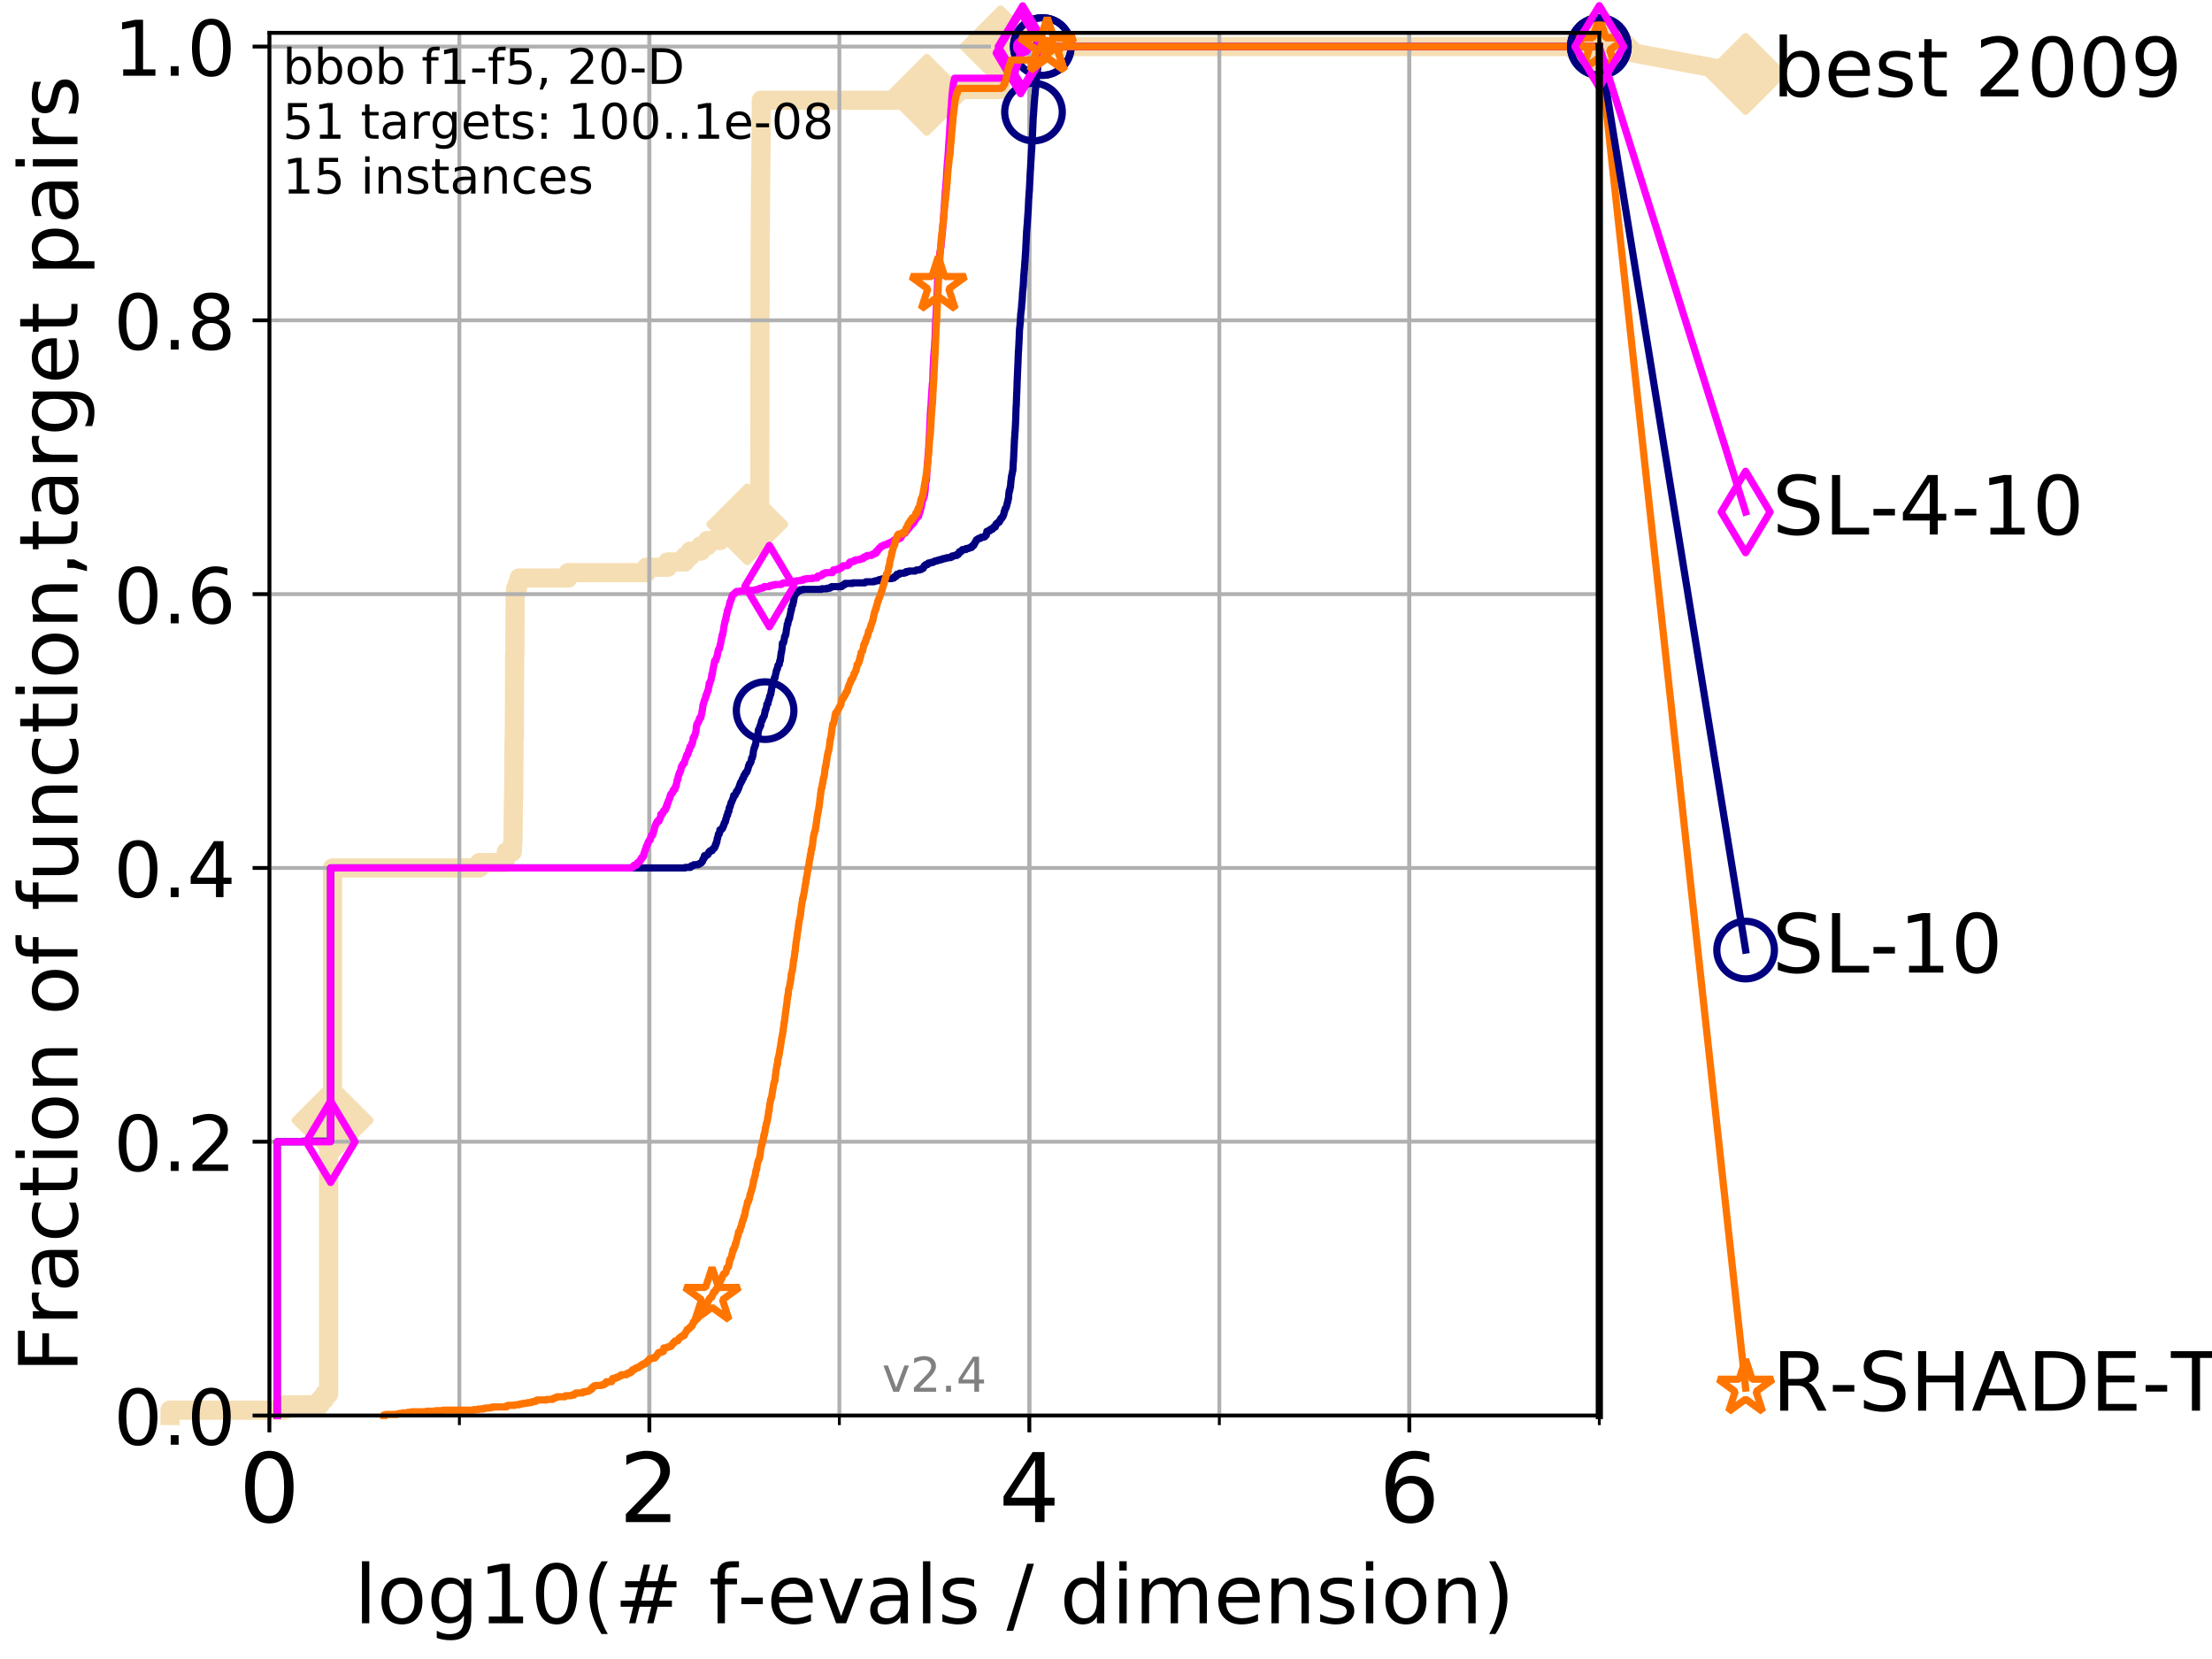 <?xml version="1.0" encoding="utf-8" standalone="no"?>
<!DOCTYPE svg PUBLIC "-//W3C//DTD SVG 1.1//EN"
  "http://www.w3.org/Graphics/SVG/1.1/DTD/svg11.dtd">
<!-- Created with matplotlib (http://matplotlib.org/) -->
<svg height="345.6pt" version="1.1" viewBox="0 0 460.8 345.6" width="460.8pt" xmlns="http://www.w3.org/2000/svg" xmlns:xlink="http://www.w3.org/1999/xlink">
 <defs>
  <style type="text/css">
*{stroke-linecap:butt;stroke-linejoin:round;}
  </style>
 </defs>
 <g id="figure_1">
  <g id="patch_1">
   <path d="M 0 345.6 
L 460.8 345.6 
L 460.8 0 
L 0 0 
z
" style="fill:#ffffff;"/>
  </g>
  <g id="axes_1">
   <g id="patch_2">
    <path d="M 56.12 294.88 
L 333.168 294.88 
L 333.168 6.845 
L 56.12 6.845 
z
" style="fill:#ffffff;"/>
   </g>
   <g id="line2d_1">
    <path d="M 35.425 294.88 
L 35.425 293.762 
L 59.254 293.762 
L 59.254 292.643 
L 66.694 292.643 
L 66.694 291.525 
L 67.599 291.525 
L 67.599 290.407 
L 68.459 290.407 
L 68.459 235.607 
L 68.873 235.607 
L 68.873 233.37 
L 69.277 233.37 
L 69.277 180.807 
L 99.874 180.807 
L 99.874 179.688 
L 105.169 179.688 
L 105.169 178.57 
L 105.464 178.57 
L 105.464 177.452 
L 106.731 177.452 
L 106.821 175.215 
L 106.866 175.215 
L 106.956 166.268 
L 107 166.268 
L 107.089 153.966 
L 107.133 153.966 
L 107.221 136.072 
L 107.265 136.072 
L 107.309 123.77 
L 107.396 123.77 
L 107.396 122.652 
L 107.784 122.652 
L 107.784 121.534 
L 108.121 121.534 
L 108.121 120.415 
L 118.326 120.415 
L 118.326 119.297 
L 134.637 119.297 
L 134.637 118.178 
L 139.085 118.178 
L 139.085 117.06 
L 142.676 117.06 
L 142.676 115.942 
L 143.764 115.942 
L 143.764 114.823 
L 145.99 114.823 
L 145.99 113.705 
L 147.349 113.705 
L 147.349 112.587 
L 150.043 112.587 
L 150.043 111.468 
L 151.252 111.468 
L 151.252 110.35 
L 155.668 110.35 
L 155.668 109.231 
L 157.015 109.231 
L 157.015 108.113 
L 158.126 108.113 
L 158.126 106.995 
L 158.255 106.995 
L 158.365 49.958 
L 158.372 49.958 
L 158.448 36.538 
L 158.484 36.538 
L 158.595 21.999 
L 158.597 21.999 
L 158.597 20.881 
L 193.076 20.881 
L 193.077 18.644 
L 208.432 18.644 
L 208.433 9.697 
L 333.168 9.697 
L 333.168 9.697 
" style="fill:none;stroke:#f5deb3;stroke-linecap:square;stroke-width:4;"/>
   </g>
   <g id="line2d_2">
    <defs>
     <path d="M -0 7.778 
L 7.778 0 
L 0 -7.778 
L -7.778 -0 
z
" id="m66c5962543" style="stroke:#f5deb3;stroke-linejoin:miter;stroke-width:1.5;"/>
    </defs>
    <g>
     <use style="fill:#f5deb3;stroke:#f5deb3;stroke-linejoin:miter;stroke-width:1.5;" x="69.277" xlink:href="#m66c5962543" y="233.37"/>
     <use style="fill:#f5deb3;stroke:#f5deb3;stroke-linejoin:miter;stroke-width:1.5;" x="155.668" xlink:href="#m66c5962543" y="109.231"/>
     <use style="fill:#f5deb3;stroke:#f5deb3;stroke-linejoin:miter;stroke-width:1.5;" x="193.077" xlink:href="#m66c5962543" y="19.762"/>
     <use style="fill:#f5deb3;stroke:#f5deb3;stroke-linejoin:miter;stroke-width:1.5;" x="208.433" xlink:href="#m66c5962543" y="9.697"/>
     <use style="fill:#f5deb3;stroke:#f5deb3;stroke-linejoin:miter;stroke-width:1.5;" x="208.433" xlink:href="#m66c5962543" y="9.697"/>
     <use style="fill:#f5deb3;stroke:#f5deb3;stroke-linejoin:miter;stroke-width:1.5;" x="333.168" xlink:href="#m66c5962543" y="9.697"/>
    </g>
   </g>
   <g id="line2d_3">
    <path style="fill:none;stroke:#f5deb3;stroke-linecap:square;stroke-width:4;"/>
    <g/>
   </g>
   <g id="line2d_4">
    <path d="M 333.168 9.697 
L 363.643 15.401 
" style="fill:none;stroke:#f5deb3;stroke-linecap:square;stroke-width:4;"/>
    <g>
     <use style="fill:#f5deb3;stroke:#f5deb3;stroke-linejoin:miter;stroke-width:1.5;" x="333.168" xlink:href="#m66c5962543" y="9.697"/>
     <use style="fill:#f5deb3;stroke:#f5deb3;stroke-linejoin:miter;stroke-width:1.5;" x="363.643" xlink:href="#m66c5962543" y="15.401"/>
    </g>
   </g>
   <g id="matplotlib.axis_1">
    <g id="xtick_1">
     <g id="line2d_5">
      <path clip-path="url(#p3dcdc88e8e)" d="M 56.12 294.88 
L 56.12 6.845 
" style="fill:none;stroke:#b0b0b0;stroke-linecap:square;stroke-width:0.8;"/>
     </g>
     <g id="line2d_6">
      <defs>
       <path d="M 0 0 
L 0 3.5 
" id="m423bed7831" style="stroke:#000000;stroke-width:0.8;"/>
      </defs>
      <g>
       <use style="stroke:#000000;stroke-width:0.8;" x="56.12" xlink:href="#m423bed7831" y="294.88"/>
      </g>
     </g>
     <g id="text_1">
      <!-- 0 -->
      <defs>
       <path d="M 31.781 66.406 
Q 24.172 66.406 20.328 58.906 
Q 16.5 51.422 16.5 36.375 
Q 16.5 21.391 20.328 13.891 
Q 24.172 6.391 31.781 6.391 
Q 39.453 6.391 43.281 13.891 
Q 47.125 21.391 47.125 36.375 
Q 47.125 51.422 43.281 58.906 
Q 39.453 66.406 31.781 66.406 
z
M 31.781 74.219 
Q 44.047 74.219 50.516 64.516 
Q 56.984 54.828 56.984 36.375 
Q 56.984 17.969 50.516 8.266 
Q 44.047 -1.422 31.781 -1.422 
Q 19.531 -1.422 13.062 8.266 
Q 6.594 17.969 6.594 36.375 
Q 6.594 54.828 13.062 64.516 
Q 19.531 74.219 31.781 74.219 
z
" id="DejaVuSans-30"/>
      </defs>
      <g transform="translate(49.758 317.077)scale(0.2 -0.2)">
       <use xlink:href="#DejaVuSans-30"/>
      </g>
     </g>
    </g>
    <g id="xtick_2">
     <g id="line2d_7">
      <path clip-path="url(#p3dcdc88e8e)" d="M 135.277 294.88 
L 135.277 6.845 
" style="fill:none;stroke:#b0b0b0;stroke-linecap:square;stroke-width:0.8;"/>
     </g>
     <g id="line2d_8">
      <g>
       <use style="stroke:#000000;stroke-width:0.8;" x="135.277" xlink:href="#m423bed7831" y="294.88"/>
      </g>
     </g>
     <g id="text_2">
      <!-- 2 -->
      <defs>
       <path d="M 19.188 8.297 
L 53.609 8.297 
L 53.609 0 
L 7.328 0 
L 7.328 8.297 
Q 12.938 14.109 22.625 23.891 
Q 32.328 33.688 34.812 36.531 
Q 39.547 41.844 41.422 45.531 
Q 43.312 49.219 43.312 52.781 
Q 43.312 58.594 39.234 62.25 
Q 35.156 65.922 28.609 65.922 
Q 23.969 65.922 18.812 64.312 
Q 13.672 62.703 7.812 59.422 
L 7.812 69.391 
Q 13.766 71.781 18.938 73 
Q 24.125 74.219 28.422 74.219 
Q 39.75 74.219 46.484 68.547 
Q 53.219 62.891 53.219 53.422 
Q 53.219 48.922 51.531 44.891 
Q 49.859 40.875 45.406 35.406 
Q 44.188 33.984 37.641 27.219 
Q 31.109 20.453 19.188 8.297 
z
" id="DejaVuSans-32"/>
      </defs>
      <g transform="translate(128.914 317.077)scale(0.2 -0.2)">
       <use xlink:href="#DejaVuSans-32"/>
      </g>
     </g>
    </g>
    <g id="xtick_3">
     <g id="line2d_9">
      <path clip-path="url(#p3dcdc88e8e)" d="M 214.433 294.88 
L 214.433 6.845 
" style="fill:none;stroke:#b0b0b0;stroke-linecap:square;stroke-width:0.8;"/>
     </g>
     <g id="line2d_10">
      <g>
       <use style="stroke:#000000;stroke-width:0.8;" x="214.433" xlink:href="#m423bed7831" y="294.88"/>
      </g>
     </g>
     <g id="text_3">
      <!-- 4 -->
      <defs>
       <path d="M 37.797 64.312 
L 12.891 25.391 
L 37.797 25.391 
z
M 35.203 72.906 
L 47.609 72.906 
L 47.609 25.391 
L 58.016 25.391 
L 58.016 17.188 
L 47.609 17.188 
L 47.609 0 
L 37.797 0 
L 37.797 17.188 
L 4.891 17.188 
L 4.891 26.703 
z
" id="DejaVuSans-34"/>
      </defs>
      <g transform="translate(208.071 317.077)scale(0.2 -0.2)">
       <use xlink:href="#DejaVuSans-34"/>
      </g>
     </g>
    </g>
    <g id="xtick_4">
     <g id="line2d_11">
      <path clip-path="url(#p3dcdc88e8e)" d="M 293.59 294.88 
L 293.59 6.845 
" style="fill:none;stroke:#b0b0b0;stroke-linecap:square;stroke-width:0.8;"/>
     </g>
     <g id="line2d_12">
      <g>
       <use style="stroke:#000000;stroke-width:0.8;" x="293.59" xlink:href="#m423bed7831" y="294.88"/>
      </g>
     </g>
     <g id="text_4">
      <!-- 6 -->
      <defs>
       <path d="M 33.016 40.375 
Q 26.375 40.375 22.484 35.828 
Q 18.609 31.297 18.609 23.391 
Q 18.609 15.531 22.484 10.953 
Q 26.375 6.391 33.016 6.391 
Q 39.656 6.391 43.531 10.953 
Q 47.406 15.531 47.406 23.391 
Q 47.406 31.297 43.531 35.828 
Q 39.656 40.375 33.016 40.375 
z
M 52.594 71.297 
L 52.594 62.312 
Q 48.875 64.062 45.094 64.984 
Q 41.312 65.922 37.594 65.922 
Q 27.828 65.922 22.672 59.328 
Q 17.531 52.734 16.797 39.406 
Q 19.672 43.656 24.016 45.922 
Q 28.375 48.188 33.594 48.188 
Q 44.578 48.188 50.953 41.516 
Q 57.328 34.859 57.328 23.391 
Q 57.328 12.156 50.688 5.359 
Q 44.047 -1.422 33.016 -1.422 
Q 20.359 -1.422 13.672 8.266 
Q 6.984 17.969 6.984 36.375 
Q 6.984 53.656 15.188 63.938 
Q 23.391 74.219 37.203 74.219 
Q 40.922 74.219 44.703 73.484 
Q 48.484 72.75 52.594 71.297 
z
" id="DejaVuSans-36"/>
      </defs>
      <g transform="translate(287.227 317.077)scale(0.2 -0.2)">
       <use xlink:href="#DejaVuSans-36"/>
      </g>
     </g>
    </g>
    <g id="xtick_5">
     <g id="line2d_13">
      <path clip-path="url(#p3dcdc88e8e)" d="M 56.12 294.88 
L 56.12 6.845 
" style="fill:none;stroke:#b0b0b0;stroke-linecap:square;stroke-width:0.8;"/>
     </g>
     <g id="line2d_14">
      <defs>
       <path d="M 0 0 
L 0 2 
" id="m3d9a01e938" style="stroke:#000000;stroke-width:0.6;"/>
      </defs>
      <g>
       <use style="stroke:#000000;stroke-width:0.6;" x="56.12" xlink:href="#m3d9a01e938" y="294.88"/>
      </g>
     </g>
    </g>
    <g id="xtick_6">
     <g id="line2d_15">
      <path clip-path="url(#p3dcdc88e8e)" d="M 95.698 294.88 
L 95.698 6.845 
" style="fill:none;stroke:#b0b0b0;stroke-linecap:square;stroke-width:0.8;"/>
     </g>
     <g id="line2d_16">
      <g>
       <use style="stroke:#000000;stroke-width:0.6;" x="95.698" xlink:href="#m3d9a01e938" y="294.88"/>
      </g>
     </g>
    </g>
    <g id="xtick_7">
     <g id="line2d_17">
      <path clip-path="url(#p3dcdc88e8e)" d="M 135.277 294.88 
L 135.277 6.845 
" style="fill:none;stroke:#b0b0b0;stroke-linecap:square;stroke-width:0.8;"/>
     </g>
     <g id="line2d_18">
      <g>
       <use style="stroke:#000000;stroke-width:0.6;" x="135.277" xlink:href="#m3d9a01e938" y="294.88"/>
      </g>
     </g>
    </g>
    <g id="xtick_8">
     <g id="line2d_19">
      <path clip-path="url(#p3dcdc88e8e)" d="M 174.855 294.88 
L 174.855 6.845 
" style="fill:none;stroke:#b0b0b0;stroke-linecap:square;stroke-width:0.8;"/>
     </g>
     <g id="line2d_20">
      <g>
       <use style="stroke:#000000;stroke-width:0.6;" x="174.855" xlink:href="#m3d9a01e938" y="294.88"/>
      </g>
     </g>
    </g>
    <g id="xtick_9">
     <g id="line2d_21">
      <path clip-path="url(#p3dcdc88e8e)" d="M 214.433 294.88 
L 214.433 6.845 
" style="fill:none;stroke:#b0b0b0;stroke-linecap:square;stroke-width:0.8;"/>
     </g>
     <g id="line2d_22">
      <g>
       <use style="stroke:#000000;stroke-width:0.6;" x="214.433" xlink:href="#m3d9a01e938" y="294.88"/>
      </g>
     </g>
    </g>
    <g id="xtick_10">
     <g id="line2d_23">
      <path clip-path="url(#p3dcdc88e8e)" d="M 254.011 294.88 
L 254.011 6.845 
" style="fill:none;stroke:#b0b0b0;stroke-linecap:square;stroke-width:0.8;"/>
     </g>
     <g id="line2d_24">
      <g>
       <use style="stroke:#000000;stroke-width:0.6;" x="254.011" xlink:href="#m3d9a01e938" y="294.88"/>
      </g>
     </g>
    </g>
    <g id="xtick_11">
     <g id="line2d_25">
      <path clip-path="url(#p3dcdc88e8e)" d="M 293.59 294.88 
L 293.59 6.845 
" style="fill:none;stroke:#b0b0b0;stroke-linecap:square;stroke-width:0.8;"/>
     </g>
     <g id="line2d_26">
      <g>
       <use style="stroke:#000000;stroke-width:0.6;" x="293.59" xlink:href="#m3d9a01e938" y="294.88"/>
      </g>
     </g>
    </g>
    <g id="xtick_12">
     <g id="line2d_27">
      <path clip-path="url(#p3dcdc88e8e)" d="M 333.168 294.88 
L 333.168 6.845 
" style="fill:none;stroke:#b0b0b0;stroke-linecap:square;stroke-width:0.8;"/>
     </g>
     <g id="line2d_28">
      <g>
       <use style="stroke:#000000;stroke-width:0.6;" x="333.168" xlink:href="#m3d9a01e938" y="294.88"/>
      </g>
     </g>
    </g>
    <g id="text_5">
     <!-- log10(# f-evals / dimension) -->
     <defs>
      <path d="M 9.422 75.984 
L 18.406 75.984 
L 18.406 0 
L 9.422 0 
z
" id="DejaVuSans-6c"/>
      <path d="M 30.609 48.391 
Q 23.391 48.391 19.188 42.75 
Q 14.984 37.109 14.984 27.297 
Q 14.984 17.484 19.156 11.844 
Q 23.344 6.203 30.609 6.203 
Q 37.797 6.203 41.984 11.859 
Q 46.188 17.531 46.188 27.297 
Q 46.188 37.016 41.984 42.703 
Q 37.797 48.391 30.609 48.391 
z
M 30.609 56 
Q 42.328 56 49.016 48.375 
Q 55.719 40.766 55.719 27.297 
Q 55.719 13.875 49.016 6.219 
Q 42.328 -1.422 30.609 -1.422 
Q 18.844 -1.422 12.172 6.219 
Q 5.516 13.875 5.516 27.297 
Q 5.516 40.766 12.172 48.375 
Q 18.844 56 30.609 56 
z
" id="DejaVuSans-6f"/>
      <path d="M 45.406 27.984 
Q 45.406 37.75 41.375 43.109 
Q 37.359 48.484 30.078 48.484 
Q 22.859 48.484 18.828 43.109 
Q 14.797 37.75 14.797 27.984 
Q 14.797 18.266 18.828 12.891 
Q 22.859 7.516 30.078 7.516 
Q 37.359 7.516 41.375 12.891 
Q 45.406 18.266 45.406 27.984 
z
M 54.391 6.781 
Q 54.391 -7.172 48.188 -13.984 
Q 42 -20.797 29.203 -20.797 
Q 24.469 -20.797 20.266 -20.094 
Q 16.062 -19.391 12.109 -17.922 
L 12.109 -9.188 
Q 16.062 -11.328 19.922 -12.344 
Q 23.781 -13.375 27.781 -13.375 
Q 36.625 -13.375 41.016 -8.766 
Q 45.406 -4.156 45.406 5.172 
L 45.406 9.625 
Q 42.625 4.781 38.281 2.391 
Q 33.938 0 27.875 0 
Q 17.828 0 11.672 7.656 
Q 5.516 15.328 5.516 27.984 
Q 5.516 40.672 11.672 48.328 
Q 17.828 56 27.875 56 
Q 33.938 56 38.281 53.609 
Q 42.625 51.219 45.406 46.391 
L 45.406 54.688 
L 54.391 54.688 
z
" id="DejaVuSans-67"/>
      <path d="M 12.406 8.297 
L 28.516 8.297 
L 28.516 63.922 
L 10.984 60.406 
L 10.984 69.391 
L 28.422 72.906 
L 38.281 72.906 
L 38.281 8.297 
L 54.391 8.297 
L 54.391 0 
L 12.406 0 
z
" id="DejaVuSans-31"/>
      <path d="M 31 75.875 
Q 24.469 64.656 21.281 53.656 
Q 18.109 42.672 18.109 31.391 
Q 18.109 20.125 21.312 9.062 
Q 24.516 -2 31 -13.188 
L 23.188 -13.188 
Q 15.875 -1.703 12.234 9.375 
Q 8.594 20.453 8.594 31.391 
Q 8.594 42.281 12.203 53.312 
Q 15.828 64.359 23.188 75.875 
z
" id="DejaVuSans-28"/>
      <path d="M 51.125 44 
L 36.922 44 
L 32.812 27.688 
L 47.125 27.688 
z
M 43.797 71.781 
L 38.719 51.516 
L 52.984 51.516 
L 58.109 71.781 
L 65.922 71.781 
L 60.891 51.516 
L 76.125 51.516 
L 76.125 44 
L 58.984 44 
L 54.984 27.688 
L 70.516 27.688 
L 70.516 20.219 
L 53.078 20.219 
L 48 0 
L 40.188 0 
L 45.219 20.219 
L 30.906 20.219 
L 25.875 0 
L 18.016 0 
L 23.094 20.219 
L 7.719 20.219 
L 7.719 27.688 
L 24.906 27.688 
L 29 44 
L 13.281 44 
L 13.281 51.516 
L 30.906 51.516 
L 35.891 71.781 
z
" id="DejaVuSans-23"/>
      <path id="DejaVuSans-20"/>
      <path d="M 37.109 75.984 
L 37.109 68.5 
L 28.516 68.5 
Q 23.688 68.5 21.797 66.547 
Q 19.922 64.594 19.922 59.516 
L 19.922 54.688 
L 34.719 54.688 
L 34.719 47.703 
L 19.922 47.703 
L 19.922 0 
L 10.891 0 
L 10.891 47.703 
L 2.297 47.703 
L 2.297 54.688 
L 10.891 54.688 
L 10.891 58.5 
Q 10.891 67.625 15.141 71.797 
Q 19.391 75.984 28.609 75.984 
z
" id="DejaVuSans-66"/>
      <path d="M 4.891 31.391 
L 31.203 31.391 
L 31.203 23.391 
L 4.891 23.391 
z
" id="DejaVuSans-2d"/>
      <path d="M 56.203 29.594 
L 56.203 25.203 
L 14.891 25.203 
Q 15.484 15.922 20.484 11.062 
Q 25.484 6.203 34.422 6.203 
Q 39.594 6.203 44.453 7.469 
Q 49.312 8.734 54.109 11.281 
L 54.109 2.781 
Q 49.266 0.734 44.188 -0.344 
Q 39.109 -1.422 33.891 -1.422 
Q 20.797 -1.422 13.156 6.188 
Q 5.516 13.812 5.516 26.812 
Q 5.516 40.234 12.766 48.109 
Q 20.016 56 32.328 56 
Q 43.359 56 49.781 48.891 
Q 56.203 41.797 56.203 29.594 
z
M 47.219 32.234 
Q 47.125 39.594 43.094 43.984 
Q 39.062 48.391 32.422 48.391 
Q 24.906 48.391 20.391 44.141 
Q 15.875 39.891 15.188 32.172 
z
" id="DejaVuSans-65"/>
      <path d="M 2.984 54.688 
L 12.5 54.688 
L 29.594 8.797 
L 46.688 54.688 
L 56.203 54.688 
L 35.688 0 
L 23.484 0 
z
" id="DejaVuSans-76"/>
      <path d="M 34.281 27.484 
Q 23.391 27.484 19.188 25 
Q 14.984 22.516 14.984 16.5 
Q 14.984 11.719 18.141 8.906 
Q 21.297 6.109 26.703 6.109 
Q 34.188 6.109 38.703 11.406 
Q 43.219 16.703 43.219 25.484 
L 43.219 27.484 
z
M 52.203 31.203 
L 52.203 0 
L 43.219 0 
L 43.219 8.297 
Q 40.141 3.328 35.547 0.953 
Q 30.953 -1.422 24.312 -1.422 
Q 15.922 -1.422 10.953 3.297 
Q 6 8.016 6 15.922 
Q 6 25.141 12.172 29.828 
Q 18.359 34.516 30.609 34.516 
L 43.219 34.516 
L 43.219 35.406 
Q 43.219 41.609 39.141 45 
Q 35.062 48.391 27.688 48.391 
Q 23 48.391 18.547 47.266 
Q 14.109 46.141 10.016 43.891 
L 10.016 52.203 
Q 14.938 54.109 19.578 55.047 
Q 24.219 56 28.609 56 
Q 40.484 56 46.344 49.844 
Q 52.203 43.703 52.203 31.203 
z
" id="DejaVuSans-61"/>
      <path d="M 44.281 53.078 
L 44.281 44.578 
Q 40.484 46.531 36.375 47.5 
Q 32.281 48.484 27.875 48.484 
Q 21.188 48.484 17.844 46.438 
Q 14.5 44.391 14.5 40.281 
Q 14.5 37.156 16.891 35.375 
Q 19.281 33.594 26.516 31.984 
L 29.594 31.297 
Q 39.156 29.25 43.188 25.516 
Q 47.219 21.781 47.219 15.094 
Q 47.219 7.469 41.188 3.016 
Q 35.156 -1.422 24.609 -1.422 
Q 20.219 -1.422 15.453 -0.562 
Q 10.688 0.297 5.422 2 
L 5.422 11.281 
Q 10.406 8.688 15.234 7.391 
Q 20.062 6.109 24.812 6.109 
Q 31.156 6.109 34.562 8.281 
Q 37.984 10.453 37.984 14.406 
Q 37.984 18.062 35.516 20.016 
Q 33.062 21.969 24.703 23.781 
L 21.578 24.516 
Q 13.234 26.266 9.516 29.906 
Q 5.812 33.547 5.812 39.891 
Q 5.812 47.609 11.281 51.797 
Q 16.75 56 26.812 56 
Q 31.781 56 36.172 55.266 
Q 40.578 54.547 44.281 53.078 
z
" id="DejaVuSans-73"/>
      <path d="M 25.391 72.906 
L 33.688 72.906 
L 8.297 -9.281 
L 0 -9.281 
z
" id="DejaVuSans-2f"/>
      <path d="M 45.406 46.391 
L 45.406 75.984 
L 54.391 75.984 
L 54.391 0 
L 45.406 0 
L 45.406 8.203 
Q 42.578 3.328 38.25 0.953 
Q 33.938 -1.422 27.875 -1.422 
Q 17.969 -1.422 11.734 6.484 
Q 5.516 14.406 5.516 27.297 
Q 5.516 40.188 11.734 48.094 
Q 17.969 56 27.875 56 
Q 33.938 56 38.25 53.625 
Q 42.578 51.266 45.406 46.391 
z
M 14.797 27.297 
Q 14.797 17.391 18.875 11.75 
Q 22.953 6.109 30.078 6.109 
Q 37.203 6.109 41.297 11.75 
Q 45.406 17.391 45.406 27.297 
Q 45.406 37.203 41.297 42.844 
Q 37.203 48.484 30.078 48.484 
Q 22.953 48.484 18.875 42.844 
Q 14.797 37.203 14.797 27.297 
z
" id="DejaVuSans-64"/>
      <path d="M 9.422 54.688 
L 18.406 54.688 
L 18.406 0 
L 9.422 0 
z
M 9.422 75.984 
L 18.406 75.984 
L 18.406 64.594 
L 9.422 64.594 
z
" id="DejaVuSans-69"/>
      <path d="M 52 44.188 
Q 55.375 50.25 60.062 53.125 
Q 64.75 56 71.094 56 
Q 79.641 56 84.281 50.016 
Q 88.922 44.047 88.922 33.016 
L 88.922 0 
L 79.891 0 
L 79.891 32.719 
Q 79.891 40.578 77.094 44.375 
Q 74.312 48.188 68.609 48.188 
Q 61.625 48.188 57.562 43.547 
Q 53.516 38.922 53.516 30.906 
L 53.516 0 
L 44.484 0 
L 44.484 32.719 
Q 44.484 40.625 41.703 44.406 
Q 38.922 48.188 33.109 48.188 
Q 26.219 48.188 22.156 43.531 
Q 18.109 38.875 18.109 30.906 
L 18.109 0 
L 9.078 0 
L 9.078 54.688 
L 18.109 54.688 
L 18.109 46.188 
Q 21.188 51.219 25.484 53.609 
Q 29.781 56 35.688 56 
Q 41.656 56 45.828 52.969 
Q 50 49.953 52 44.188 
z
" id="DejaVuSans-6d"/>
      <path d="M 54.891 33.016 
L 54.891 0 
L 45.906 0 
L 45.906 32.719 
Q 45.906 40.484 42.875 44.328 
Q 39.844 48.188 33.797 48.188 
Q 26.516 48.188 22.312 43.547 
Q 18.109 38.922 18.109 30.906 
L 18.109 0 
L 9.078 0 
L 9.078 54.688 
L 18.109 54.688 
L 18.109 46.188 
Q 21.344 51.125 25.703 53.562 
Q 30.078 56 35.797 56 
Q 45.219 56 50.047 50.172 
Q 54.891 44.344 54.891 33.016 
z
" id="DejaVuSans-6e"/>
      <path d="M 8.016 75.875 
L 15.828 75.875 
Q 23.141 64.359 26.781 53.312 
Q 30.422 42.281 30.422 31.391 
Q 30.422 20.453 26.781 9.375 
Q 23.141 -1.703 15.828 -13.188 
L 8.016 -13.188 
Q 14.5 -2 17.703 9.062 
Q 20.906 20.125 20.906 31.391 
Q 20.906 42.672 17.703 53.656 
Q 14.5 64.656 8.016 75.875 
z
" id="DejaVuSans-29"/>
     </defs>
     <g transform="translate(73.803 338.154)scale(0.17 -0.17)">
      <use xlink:href="#DejaVuSans-6c"/>
      <use x="27.783" xlink:href="#DejaVuSans-6f"/>
      <use x="88.965" xlink:href="#DejaVuSans-67"/>
      <use x="152.441" xlink:href="#DejaVuSans-31"/>
      <use x="216.064" xlink:href="#DejaVuSans-30"/>
      <use x="279.688" xlink:href="#DejaVuSans-28"/>
      <use x="318.701" xlink:href="#DejaVuSans-23"/>
      <use x="402.49" xlink:href="#DejaVuSans-20"/>
      <use x="434.277" xlink:href="#DejaVuSans-66"/>
      <use x="469.404" xlink:href="#DejaVuSans-2d"/>
      <use x="505.488" xlink:href="#DejaVuSans-65"/>
      <use x="567.012" xlink:href="#DejaVuSans-76"/>
      <use x="626.191" xlink:href="#DejaVuSans-61"/>
      <use x="687.471" xlink:href="#DejaVuSans-6c"/>
      <use x="715.254" xlink:href="#DejaVuSans-73"/>
      <use x="767.354" xlink:href="#DejaVuSans-20"/>
      <use x="799.141" xlink:href="#DejaVuSans-2f"/>
      <use x="832.832" xlink:href="#DejaVuSans-20"/>
      <use x="864.619" xlink:href="#DejaVuSans-64"/>
      <use x="928.096" xlink:href="#DejaVuSans-69"/>
      <use x="955.879" xlink:href="#DejaVuSans-6d"/>
      <use x="1053.291" xlink:href="#DejaVuSans-65"/>
      <use x="1114.814" xlink:href="#DejaVuSans-6e"/>
      <use x="1178.193" xlink:href="#DejaVuSans-73"/>
      <use x="1230.293" xlink:href="#DejaVuSans-69"/>
      <use x="1258.076" xlink:href="#DejaVuSans-6f"/>
      <use x="1319.258" xlink:href="#DejaVuSans-6e"/>
      <use x="1382.637" xlink:href="#DejaVuSans-29"/>
     </g>
    </g>
   </g>
   <g id="matplotlib.axis_2">
    <g id="ytick_1">
     <g id="line2d_29">
      <path clip-path="url(#p3dcdc88e8e)" d="M 56.12 294.88 
L 333.168 294.88 
" style="fill:none;stroke:#b0b0b0;stroke-linecap:square;stroke-width:0.8;"/>
     </g>
     <g id="line2d_30">
      <defs>
       <path d="M 0 0 
L -3.5 0 
" id="md69053f387" style="stroke:#000000;stroke-width:0.8;"/>
      </defs>
      <g>
       <use style="stroke:#000000;stroke-width:0.8;" x="56.12" xlink:href="#md69053f387" y="294.88"/>
      </g>
     </g>
     <g id="text_6">
      <!-- 0.0 -->
      <defs>
       <path d="M 10.688 12.406 
L 21 12.406 
L 21 0 
L 10.688 0 
z
" id="DejaVuSans-2e"/>
      </defs>
      <g transform="translate(23.675 300.959)scale(0.16 -0.16)">
       <use xlink:href="#DejaVuSans-30"/>
       <use x="63.623" xlink:href="#DejaVuSans-2e"/>
       <use x="95.41" xlink:href="#DejaVuSans-30"/>
      </g>
     </g>
    </g>
    <g id="ytick_2">
     <g id="line2d_31">
      <path clip-path="url(#p3dcdc88e8e)" d="M 56.12 237.843 
L 333.168 237.843 
" style="fill:none;stroke:#b0b0b0;stroke-linecap:square;stroke-width:0.8;"/>
     </g>
     <g id="line2d_32">
      <g>
       <use style="stroke:#000000;stroke-width:0.8;" x="56.12" xlink:href="#md69053f387" y="237.843"/>
      </g>
     </g>
     <g id="text_7">
      <!-- 0.2 -->
      <g transform="translate(23.675 243.922)scale(0.16 -0.16)">
       <use xlink:href="#DejaVuSans-30"/>
       <use x="63.623" xlink:href="#DejaVuSans-2e"/>
       <use x="95.41" xlink:href="#DejaVuSans-32"/>
      </g>
     </g>
    </g>
    <g id="ytick_3">
     <g id="line2d_33">
      <path clip-path="url(#p3dcdc88e8e)" d="M 56.12 180.807 
L 333.168 180.807 
" style="fill:none;stroke:#b0b0b0;stroke-linecap:square;stroke-width:0.8;"/>
     </g>
     <g id="line2d_34">
      <g>
       <use style="stroke:#000000;stroke-width:0.8;" x="56.12" xlink:href="#md69053f387" y="180.807"/>
      </g>
     </g>
     <g id="text_8">
      <!-- 0.4 -->
      <g transform="translate(23.675 186.886)scale(0.16 -0.16)">
       <use xlink:href="#DejaVuSans-30"/>
       <use x="63.623" xlink:href="#DejaVuSans-2e"/>
       <use x="95.41" xlink:href="#DejaVuSans-34"/>
      </g>
     </g>
    </g>
    <g id="ytick_4">
     <g id="line2d_35">
      <path clip-path="url(#p3dcdc88e8e)" d="M 56.12 123.77 
L 333.168 123.77 
" style="fill:none;stroke:#b0b0b0;stroke-linecap:square;stroke-width:0.8;"/>
     </g>
     <g id="line2d_36">
      <g>
       <use style="stroke:#000000;stroke-width:0.8;" x="56.12" xlink:href="#md69053f387" y="123.77"/>
      </g>
     </g>
     <g id="text_9">
      <!-- 0.6 -->
      <g transform="translate(23.675 129.849)scale(0.16 -0.16)">
       <use xlink:href="#DejaVuSans-30"/>
       <use x="63.623" xlink:href="#DejaVuSans-2e"/>
       <use x="95.41" xlink:href="#DejaVuSans-36"/>
      </g>
     </g>
    </g>
    <g id="ytick_5">
     <g id="line2d_37">
      <path clip-path="url(#p3dcdc88e8e)" d="M 56.12 66.734 
L 333.168 66.734 
" style="fill:none;stroke:#b0b0b0;stroke-linecap:square;stroke-width:0.8;"/>
     </g>
     <g id="line2d_38">
      <g>
       <use style="stroke:#000000;stroke-width:0.8;" x="56.12" xlink:href="#md69053f387" y="66.734"/>
      </g>
     </g>
     <g id="text_10">
      <!-- 0.8 -->
      <defs>
       <path d="M 31.781 34.625 
Q 24.75 34.625 20.719 30.859 
Q 16.703 27.094 16.703 20.516 
Q 16.703 13.922 20.719 10.156 
Q 24.75 6.391 31.781 6.391 
Q 38.812 6.391 42.859 10.172 
Q 46.922 13.969 46.922 20.516 
Q 46.922 27.094 42.891 30.859 
Q 38.875 34.625 31.781 34.625 
z
M 21.922 38.812 
Q 15.578 40.375 12.031 44.719 
Q 8.5 49.078 8.5 55.328 
Q 8.5 64.062 14.719 69.141 
Q 20.953 74.219 31.781 74.219 
Q 42.672 74.219 48.875 69.141 
Q 55.078 64.062 55.078 55.328 
Q 55.078 49.078 51.531 44.719 
Q 48 40.375 41.703 38.812 
Q 48.828 37.156 52.797 32.312 
Q 56.781 27.484 56.781 20.516 
Q 56.781 9.906 50.312 4.234 
Q 43.844 -1.422 31.781 -1.422 
Q 19.734 -1.422 13.25 4.234 
Q 6.781 9.906 6.781 20.516 
Q 6.781 27.484 10.781 32.312 
Q 14.797 37.156 21.922 38.812 
z
M 18.312 54.391 
Q 18.312 48.734 21.844 45.562 
Q 25.391 42.391 31.781 42.391 
Q 38.141 42.391 41.719 45.562 
Q 45.312 48.734 45.312 54.391 
Q 45.312 60.062 41.719 63.234 
Q 38.141 66.406 31.781 66.406 
Q 25.391 66.406 21.844 63.234 
Q 18.312 60.062 18.312 54.391 
z
" id="DejaVuSans-38"/>
      </defs>
      <g transform="translate(23.675 72.812)scale(0.16 -0.16)">
       <use xlink:href="#DejaVuSans-30"/>
       <use x="63.623" xlink:href="#DejaVuSans-2e"/>
       <use x="95.41" xlink:href="#DejaVuSans-38"/>
      </g>
     </g>
    </g>
    <g id="ytick_6">
     <g id="line2d_39">
      <path clip-path="url(#p3dcdc88e8e)" d="M 56.12 9.697 
L 333.168 9.697 
" style="fill:none;stroke:#b0b0b0;stroke-linecap:square;stroke-width:0.8;"/>
     </g>
     <g id="line2d_40">
      <g>
       <use style="stroke:#000000;stroke-width:0.8;" x="56.12" xlink:href="#md69053f387" y="9.697"/>
      </g>
     </g>
     <g id="text_11">
      <!-- 1.0 -->
      <g transform="translate(23.675 15.776)scale(0.16 -0.16)">
       <use xlink:href="#DejaVuSans-31"/>
       <use x="63.623" xlink:href="#DejaVuSans-2e"/>
       <use x="95.41" xlink:href="#DejaVuSans-30"/>
      </g>
     </g>
    </g>
    <g id="text_12">
     <!-- Fraction of function,target pairs -->
     <defs>
      <path d="M 9.812 72.906 
L 51.703 72.906 
L 51.703 64.594 
L 19.672 64.594 
L 19.672 43.109 
L 48.578 43.109 
L 48.578 34.812 
L 19.672 34.812 
L 19.672 0 
L 9.812 0 
z
" id="DejaVuSans-46"/>
      <path d="M 41.109 46.297 
Q 39.594 47.172 37.812 47.578 
Q 36.031 48 33.891 48 
Q 26.266 48 22.188 43.047 
Q 18.109 38.094 18.109 28.812 
L 18.109 0 
L 9.078 0 
L 9.078 54.688 
L 18.109 54.688 
L 18.109 46.188 
Q 20.953 51.172 25.484 53.578 
Q 30.031 56 36.531 56 
Q 37.453 56 38.578 55.875 
Q 39.703 55.766 41.062 55.516 
z
" id="DejaVuSans-72"/>
      <path d="M 48.781 52.594 
L 48.781 44.188 
Q 44.969 46.297 41.141 47.344 
Q 37.312 48.391 33.406 48.391 
Q 24.656 48.391 19.812 42.844 
Q 14.984 37.312 14.984 27.297 
Q 14.984 17.281 19.812 11.734 
Q 24.656 6.203 33.406 6.203 
Q 37.312 6.203 41.141 7.25 
Q 44.969 8.297 48.781 10.406 
L 48.781 2.094 
Q 45.016 0.344 40.984 -0.531 
Q 36.969 -1.422 32.422 -1.422 
Q 20.062 -1.422 12.781 6.344 
Q 5.516 14.109 5.516 27.297 
Q 5.516 40.672 12.859 48.328 
Q 20.219 56 33.016 56 
Q 37.156 56 41.109 55.141 
Q 45.062 54.297 48.781 52.594 
z
" id="DejaVuSans-63"/>
      <path d="M 18.312 70.219 
L 18.312 54.688 
L 36.812 54.688 
L 36.812 47.703 
L 18.312 47.703 
L 18.312 18.016 
Q 18.312 11.328 20.141 9.422 
Q 21.969 7.516 27.594 7.516 
L 36.812 7.516 
L 36.812 0 
L 27.594 0 
Q 17.188 0 13.234 3.875 
Q 9.281 7.766 9.281 18.016 
L 9.281 47.703 
L 2.688 47.703 
L 2.688 54.688 
L 9.281 54.688 
L 9.281 70.219 
z
" id="DejaVuSans-74"/>
      <path d="M 8.5 21.578 
L 8.5 54.688 
L 17.484 54.688 
L 17.484 21.922 
Q 17.484 14.156 20.5 10.266 
Q 23.531 6.391 29.594 6.391 
Q 36.859 6.391 41.078 11.031 
Q 45.312 15.672 45.312 23.688 
L 45.312 54.688 
L 54.297 54.688 
L 54.297 0 
L 45.312 0 
L 45.312 8.406 
Q 42.047 3.422 37.719 1 
Q 33.406 -1.422 27.688 -1.422 
Q 18.266 -1.422 13.375 4.438 
Q 8.5 10.297 8.5 21.578 
z
M 31.109 56 
z
" id="DejaVuSans-75"/>
      <path d="M 11.719 12.406 
L 22.016 12.406 
L 22.016 4 
L 14.016 -11.625 
L 7.719 -11.625 
L 11.719 4 
z
" id="DejaVuSans-2c"/>
      <path d="M 18.109 8.203 
L 18.109 -20.797 
L 9.078 -20.797 
L 9.078 54.688 
L 18.109 54.688 
L 18.109 46.391 
Q 20.953 51.266 25.266 53.625 
Q 29.594 56 35.594 56 
Q 45.562 56 51.781 48.094 
Q 58.016 40.188 58.016 27.297 
Q 58.016 14.406 51.781 6.484 
Q 45.562 -1.422 35.594 -1.422 
Q 29.594 -1.422 25.266 0.953 
Q 20.953 3.328 18.109 8.203 
z
M 48.688 27.297 
Q 48.688 37.203 44.609 42.844 
Q 40.531 48.484 33.406 48.484 
Q 26.266 48.484 22.188 42.844 
Q 18.109 37.203 18.109 27.297 
Q 18.109 17.391 22.188 11.75 
Q 26.266 6.109 33.406 6.109 
Q 40.531 6.109 44.609 11.75 
Q 48.688 17.391 48.688 27.297 
z
" id="DejaVuSans-70"/>
     </defs>
     <g transform="translate(16.14 286.002)rotate(-90)scale(0.17 -0.17)">
      <use xlink:href="#DejaVuSans-46"/>
      <use x="57.41" xlink:href="#DejaVuSans-72"/>
      <use x="98.523" xlink:href="#DejaVuSans-61"/>
      <use x="159.803" xlink:href="#DejaVuSans-63"/>
      <use x="214.783" xlink:href="#DejaVuSans-74"/>
      <use x="253.992" xlink:href="#DejaVuSans-69"/>
      <use x="281.775" xlink:href="#DejaVuSans-6f"/>
      <use x="342.957" xlink:href="#DejaVuSans-6e"/>
      <use x="406.336" xlink:href="#DejaVuSans-20"/>
      <use x="438.123" xlink:href="#DejaVuSans-6f"/>
      <use x="499.305" xlink:href="#DejaVuSans-66"/>
      <use x="534.51" xlink:href="#DejaVuSans-20"/>
      <use x="566.297" xlink:href="#DejaVuSans-66"/>
      <use x="601.502" xlink:href="#DejaVuSans-75"/>
      <use x="664.881" xlink:href="#DejaVuSans-6e"/>
      <use x="728.26" xlink:href="#DejaVuSans-63"/>
      <use x="783.24" xlink:href="#DejaVuSans-74"/>
      <use x="822.449" xlink:href="#DejaVuSans-69"/>
      <use x="850.232" xlink:href="#DejaVuSans-6f"/>
      <use x="911.414" xlink:href="#DejaVuSans-6e"/>
      <use x="974.793" xlink:href="#DejaVuSans-2c"/>
      <use x="1006.58" xlink:href="#DejaVuSans-74"/>
      <use x="1045.789" xlink:href="#DejaVuSans-61"/>
      <use x="1107.068" xlink:href="#DejaVuSans-72"/>
      <use x="1148.166" xlink:href="#DejaVuSans-67"/>
      <use x="1211.643" xlink:href="#DejaVuSans-65"/>
      <use x="1273.166" xlink:href="#DejaVuSans-74"/>
      <use x="1312.375" xlink:href="#DejaVuSans-20"/>
      <use x="1344.162" xlink:href="#DejaVuSans-70"/>
      <use x="1407.639" xlink:href="#DejaVuSans-61"/>
      <use x="1468.918" xlink:href="#DejaVuSans-69"/>
      <use x="1496.701" xlink:href="#DejaVuSans-72"/>
      <use x="1537.814" xlink:href="#DejaVuSans-73"/>
     </g>
    </g>
   </g>
   <g id="line2d_41">
    <defs>
     <path d="M 0 1.5 
C 0.398 1.5 0.779 1.342 1.061 1.061 
C 1.342 0.779 1.5 0.398 1.5 0 
C 1.5 -0.398 1.342 -0.779 1.061 -1.061 
C 0.779 -1.342 0.398 -1.5 0 -1.5 
C -0.398 -1.5 -0.779 -1.342 -1.061 -1.061 
C -1.342 -0.779 -1.5 -0.398 -1.5 0 
C -1.5 0.398 -1.342 0.779 -1.061 1.061 
C -0.779 1.342 -0.398 1.5 0 1.5 
z
" id="m296342a446" style="stroke:#f5deb3;"/>
    </defs>
    <g>
     <use style="fill:#f5deb3;stroke:#f5deb3;" x="208.433" xlink:href="#m296342a446" y="9.697"/>
     <use style="fill:#f5deb3;stroke:#f5deb3;" x="208.433" xlink:href="#m296342a446" y="9.697"/>
    </g>
   </g>
   <g id="line2d_42">
    <defs>
     <path d="M 0 1.5 
C 0.398 1.5 0.779 1.342 1.061 1.061 
C 1.342 0.779 1.5 0.398 1.5 0 
C 1.5 -0.398 1.342 -0.779 1.061 -1.061 
C 0.779 -1.342 0.398 -1.5 0 -1.5 
C -0.398 -1.5 -0.779 -1.342 -1.061 -1.061 
C -1.342 -0.779 -1.5 -0.398 -1.5 0 
C -1.5 0.398 -1.342 0.779 -1.061 1.061 
C -0.779 1.342 -0.398 1.5 0 1.5 
z
" id="m939e970a7f" style="stroke:#000080;"/>
    </defs>
    <g>
     <use style="fill:#000080;stroke:#000080;" x="217.134" xlink:href="#m939e970a7f" y="9.697"/>
     <use style="fill:#000080;stroke:#000080;" x="217.134" xlink:href="#m939e970a7f" y="9.697"/>
    </g>
   </g>
   <g id="line2d_43">
    <path d="M 57.758 294.88 
L 57.758 237.843 
L 63.089 237.843 
L 63.089 237.732 
L 68.873 237.732 
L 68.873 180.807 
L 142.737 180.807 
L 142.737 180.695 
L 143.827 180.695 
L 143.863 180.471 
L 144.045 180.471 
L 144.045 180.359 
L 144.382 180.359 
L 144.382 180.248 
L 144.543 180.248 
L 144.543 180.136 
L 145.408 180.136 
L 145.408 180.024 
L 145.697 180.024 
L 145.697 179.912 
L 145.851 179.912 
L 145.851 179.8 
L 146.031 179.8 
L 146.031 179.688 
L 146.164 179.688 
L 146.259 179.465 
L 146.341 179.465 
L 146.386 179.129 
L 146.476 179.129 
L 146.476 178.906 
L 146.627 178.906 
L 146.627 178.682 
L 146.756 178.682 
L 146.756 178.235 
L 147.195 178.235 
L 147.294 178.011 
L 147.502 178.011 
L 147.561 177.675 
L 147.67 177.675 
L 147.695 177.452 
L 147.881 177.452 
L 147.919 177.228 
L 148.342 177.228 
L 148.442 176.893 
L 148.534 176.893 
L 148.534 176.781 
L 148.704 176.781 
L 148.704 176.669 
L 148.837 176.669 
L 148.895 176.333 
L 149.004 176.333 
L 149.05 175.886 
L 149.181 175.886 
L 149.223 175.439 
L 149.333 175.439 
L 149.413 174.656 
L 149.492 174.656 
L 149.589 174.097 
L 149.623 174.097 
L 149.653 173.761 
L 149.82 173.761 
L 149.882 173.314 
L 149.963 173.314 
L 149.97 172.866 
L 150.231 172.866 
L 150.285 172.643 
L 150.482 172.643 
L 150.588 172.419 
L 150.595 172.419 
L 150.676 171.972 
L 150.784 171.972 
L 150.878 171.413 
L 151.002 171.413 
L 151.095 171.189 
L 151.122 171.189 
L 151.197 170.63 
L 151.275 170.63 
L 151.373 170.071 
L 151.41 170.071 
L 151.424 169.847 
L 151.561 169.847 
L 151.644 169.176 
L 151.753 169.176 
L 151.813 168.952 
L 151.865 168.952 
L 151.917 168.281 
L 151.989 168.281 
L 152.015 168.057 
L 152.109 168.057 
L 152.209 167.498 
L 152.263 167.498 
L 152.292 167.163 
L 152.4 167.163 
L 152.489 166.827 
L 152.539 166.827 
L 152.618 166.492 
L 152.683 166.492 
L 152.743 166.156 
L 152.814 166.156 
L 152.842 165.709 
L 153.118 165.709 
L 153.224 165.373 
L 153.273 165.373 
L 153.36 165.038 
L 153.384 165.038 
L 153.384 164.926 
L 153.548 164.926 
L 153.548 164.702 
L 153.669 164.702 
L 153.76 164.367 
L 153.825 164.367 
L 153.906 164.031 
L 153.953 164.031 
L 154.06 163.584 
L 154.1 163.584 
L 154.186 163.249 
L 154.252 163.249 
L 154.266 163.025 
L 154.385 163.025 
L 154.461 162.689 
L 154.573 162.689 
L 154.654 162.242 
L 154.721 162.242 
L 154.721 162.13 
L 154.865 162.13 
L 154.947 161.571 
L 155.037 161.571 
L 155.037 161.459 
L 155.183 161.459 
L 155.267 161.012 
L 155.406 161.012 
L 155.406 160.9 
L 155.541 160.9 
L 155.62 160.564 
L 155.694 160.564 
L 155.804 160.117 
L 155.848 160.117 
L 155.928 159.558 
L 156.024 159.558 
L 156.101 159.111 
L 156.231 159.111 
L 156.314 158.887 
L 156.382 158.887 
L 156.488 158.44 
L 156.51 158.44 
L 156.587 157.88 
L 156.726 157.88 
L 156.832 157.321 
L 156.861 157.321 
L 156.959 156.426 
L 156.976 156.426 
L 157.08 155.867 
L 157.153 155.867 
L 157.206 155.532 
L 157.273 155.532 
L 157.311 155.196 
L 157.399 155.196 
L 157.498 154.302 
L 157.517 154.302 
L 157.618 153.966 
L 157.639 153.966 
L 157.681 153.407 
L 157.786 153.407 
L 157.846 152.96 
L 157.911 152.96 
L 157.984 152.065 
L 158.067 152.065 
L 158.14 151.729 
L 158.192 151.729 
L 158.269 151.506 
L 158.309 151.506 
L 158.341 151.17 
L 158.468 151.17 
L 158.559 150.499 
L 158.582 150.499 
L 158.683 150.052 
L 158.808 150.052 
L 158.871 149.604 
L 158.958 149.604 
L 159.066 149.381 
L 159.079 149.381 
L 159.131 149.157 
L 159.204 149.157 
L 159.314 148.486 
L 159.35 148.486 
L 159.388 148.039 
L 159.475 148.039 
L 159.569 147.591 
L 159.626 147.591 
L 159.727 146.92 
L 159.74 146.92 
L 159.746 146.697 
L 159.872 146.697 
L 159.872 146.585 
L 159.993 146.585 
L 160.074 145.914 
L 160.129 145.914 
L 160.232 145.578 
L 160.252 145.578 
L 160.33 145.019 
L 160.412 145.019 
L 160.521 144.572 
L 160.582 144.572 
L 160.647 143.901 
L 160.696 143.901 
L 160.806 143.006 
L 160.907 143.006 
L 160.986 142.335 
L 161.057 142.335 
L 161.135 141.888 
L 161.185 141.888 
L 161.293 141.329 
L 161.308 141.329 
L 161.308 141.217 
L 161.453 141.217 
L 161.552 140.546 
L 161.575 140.546 
L 161.64 140.098 
L 161.69 140.098 
L 161.736 139.651 
L 161.811 139.651 
L 161.87 139.316 
L 161.952 139.316 
L 162.052 138.644 
L 162.135 138.644 
L 162.192 138.421 
L 162.342 138.421 
L 162.435 137.638 
L 162.542 137.638 
L 162.644 136.631 
L 162.656 136.631 
L 162.754 135.849 
L 162.808 135.849 
L 162.911 135.066 
L 162.92 135.066 
L 162.997 133.947 
L 163.213 133.947 
L 163.301 133.5 
L 163.335 133.5 
L 163.435 132.605 
L 163.495 132.605 
L 163.495 132.493 
L 163.611 132.493 
L 163.682 132.046 
L 163.728 132.046 
L 163.838 131.04 
L 163.863 131.04 
L 163.968 130.369 
L 163.981 130.369 
L 163.996 130.033 
L 164.132 130.033 
L 164.208 129.25 
L 164.314 129.25 
L 164.393 128.803 
L 164.483 128.803 
L 164.58 128.132 
L 164.607 128.132 
L 164.713 127.573 
L 164.733 127.573 
L 164.782 127.013 
L 164.886 127.013 
L 164.951 126.342 
L 165.015 126.342 
L 165.12 126.007 
L 165.166 126.007 
L 165.255 125.448 
L 165.292 125.448 
L 165.382 124.777 
L 165.404 124.777 
L 165.465 124.218 
L 165.524 124.218 
L 165.589 123.994 
L 165.641 123.994 
L 165.724 123.658 
L 165.807 123.658 
L 165.807 123.547 
L 165.984 123.547 
L 166.067 123.323 
L 166.14 123.323 
L 166.14 123.211 
L 166.319 123.211 
L 166.319 123.099 
L 166.61 123.099 
L 166.621 122.876 
L 167.287 122.876 
L 167.287 122.764 
L 171.173 122.764 
L 171.173 122.652 
L 172.301 122.652 
L 172.301 122.54 
L 172.845 122.54 
L 172.845 122.428 
L 173.045 122.428 
L 173.045 122.316 
L 173.277 122.316 
L 173.277 122.205 
L 175.34 122.205 
L 175.358 121.981 
L 175.657 121.981 
L 175.657 121.869 
L 175.786 121.869 
L 175.786 121.757 
L 176.037 121.757 
L 176.043 121.534 
L 177.629 121.534 
L 177.629 121.422 
L 180.171 121.422 
L 180.171 121.31 
L 180.385 121.31 
L 180.385 121.198 
L 182.032 121.198 
L 182.032 121.086 
L 182.417 121.086 
L 182.417 120.974 
L 183.05 120.974 
L 183.115 120.751 
L 183.6 120.751 
L 183.6 120.639 
L 184.01 120.639 
L 184.01 120.527 
L 185.8 120.527 
L 185.8 120.415 
L 186.217 120.415 
L 186.217 120.303 
L 186.33 120.303 
L 186.38 120.08 
L 186.687 120.08 
L 186.761 119.856 
L 186.811 119.856 
L 186.833 119.632 
L 187.372 119.632 
L 187.382 119.409 
L 188.356 119.409 
L 188.356 119.297 
L 188.762 119.297 
L 188.773 119.073 
L 189.338 119.073 
L 189.338 118.961 
L 190.668 118.961 
L 190.668 118.849 
L 190.895 118.849 
L 190.895 118.738 
L 191.588 118.738 
L 191.588 118.626 
L 191.935 118.626 
L 191.935 118.514 
L 192.084 118.514 
L 192.084 118.402 
L 192.333 118.402 
L 192.421 118.067 
L 192.467 118.067 
L 192.554 117.843 
L 192.751 117.843 
L 192.818 117.619 
L 193.207 117.619 
L 193.207 117.507 
L 193.329 117.507 
L 193.402 117.284 
L 193.847 117.284 
L 193.847 117.172 
L 194.361 117.172 
L 194.361 117.06 
L 194.555 117.06 
L 194.555 116.948 
L 194.826 116.948 
L 194.826 116.836 
L 195.283 116.836 
L 195.283 116.725 
L 195.62 116.725 
L 195.62 116.613 
L 196.087 116.613 
L 196.087 116.501 
L 196.365 116.501 
L 196.365 116.389 
L 196.865 116.389 
L 196.865 116.277 
L 197.301 116.277 
L 197.301 116.165 
L 197.997 116.165 
L 197.997 116.054 
L 198.289 116.054 
L 198.314 115.83 
L 198.751 115.83 
L 198.751 115.718 
L 199.332 115.718 
L 199.332 115.494 
L 199.635 115.494 
L 199.686 115.271 
L 199.811 115.271 
L 199.841 114.935 
L 200.192 114.935 
L 200.192 114.823 
L 200.314 114.823 
L 200.377 114.6 
L 200.485 114.6 
L 200.485 114.488 
L 201.206 114.488 
L 201.252 114.264 
L 201.774 114.264 
L 201.774 114.152 
L 202.084 114.152 
L 202.084 114.04 
L 202.428 114.04 
L 202.514 113.705 
L 202.75 113.705 
L 202.75 113.593 
L 202.883 113.593 
L 202.942 113.258 
L 203.027 113.258 
L 203.138 112.922 
L 203.251 112.922 
L 203.342 112.587 
L 203.388 112.587 
L 203.388 112.475 
L 203.549 112.475 
L 203.549 112.363 
L 203.696 112.363 
L 203.696 112.251 
L 203.919 112.251 
L 203.919 112.139 
L 204.281 112.139 
L 204.281 112.027 
L 204.4 112.027 
L 204.4 111.916 
L 204.906 111.916 
L 204.906 111.804 
L 205.187 111.804 
L 205.297 111.468 
L 205.487 111.468 
L 205.577 110.685 
L 205.842 110.685 
L 205.842 110.574 
L 206.224 110.574 
L 206.323 110.35 
L 206.352 110.35 
L 206.352 110.238 
L 206.778 110.238 
L 206.82 110.014 
L 206.947 110.014 
L 206.975 109.791 
L 207.338 109.791 
L 207.444 109.231 
L 207.509 109.231 
L 207.509 109.12 
L 207.73 109.12 
L 207.788 108.896 
L 207.92 108.896 
L 207.92 108.784 
L 208.159 108.784 
L 208.228 108.449 
L 208.364 108.449 
L 208.399 108.113 
L 208.482 108.113 
L 208.482 108.001 
L 208.6 108.001 
L 208.6 107.889 
L 208.77 107.889 
L 208.867 107.554 
L 208.962 107.554 
L 209.064 107.107 
L 209.136 107.107 
L 209.189 106.547 
L 209.284 106.547 
L 209.378 105.988 
L 209.491 105.988 
L 209.599 105.653 
L 209.645 105.653 
L 209.748 105.094 
L 209.792 105.094 
L 209.885 104.534 
L 209.949 104.534 
L 210.038 103.863 
L 210.096 103.863 
L 210.175 102.633 
L 210.226 102.633 
L 210.244 102.186 
L 210.348 102.186 
L 210.431 101.515 
L 210.491 101.515 
L 210.593 100.173 
L 210.616 100.173 
L 210.722 99.166 
L 210.754 99.166 
L 210.851 98.607 
L 210.868 98.607 
L 210.951 98.048 
L 210.994 98.048 
L 211.092 96.147 
L 211.116 96.147 
L 211.222 93.91 
L 211.229 93.91 
L 211.335 91.45 
L 211.349 91.45 
L 211.448 89.884 
L 211.465 89.884 
L 211.576 87.647 
L 211.584 87.647 
L 211.677 84.627 
L 211.7 84.627 
L 211.803 81.832 
L 211.814 81.832 
L 211.922 78.7 
L 211.929 78.7 
L 212.04 76.016 
L 212.048 76.016 
L 212.157 73.108 
L 212.176 73.108 
L 212.286 70.983 
L 212.29 70.983 
L 212.393 68.411 
L 212.42 68.411 
L 212.525 67.181 
L 212.541 67.181 
L 212.644 65.28 
L 212.66 65.28 
L 212.763 64.385 
L 212.785 64.385 
L 212.88 62.819 
L 212.925 62.819 
L 213.026 60.806 
L 213.043 60.806 
L 213.15 59.688 
L 213.164 59.688 
L 213.269 57.339 
L 213.283 57.339 
L 213.384 56.109 
L 213.397 56.109 
L 213.497 54.543 
L 213.516 54.543 
L 213.622 52.754 
L 213.634 52.754 
L 213.741 50.629 
L 213.746 50.629 
L 213.856 48.281 
L 213.858 48.281 
L 213.963 46.939 
L 213.973 46.939 
L 214.083 45.261 
L 214.088 45.261 
L 214.197 43.695 
L 214.201 43.695 
L 214.304 41.347 
L 214.313 41.347 
L 214.403 39.893 
L 214.425 39.893 
L 214.532 37.656 
L 214.539 37.656 
L 214.642 35.419 
L 214.66 35.419 
L 214.759 33.406 
L 214.782 33.406 
L 214.887 31.393 
L 214.912 31.393 
L 215.023 29.157 
L 215.034 29.157 
L 215.142 26.696 
L 215.146 26.696 
L 215.242 24.348 
L 215.259 24.348 
L 215.367 22.782 
L 215.37 22.782 
L 215.46 21.216 
L 215.485 21.216 
L 215.574 19.874 
L 215.601 19.874 
L 215.707 18.42 
L 215.745 18.42 
L 215.831 17.078 
L 215.864 17.078 
L 215.947 15.848 
L 215.985 15.848 
L 216.06 14.73 
L 216.109 14.73 
L 216.215 13.611 
L 216.241 13.611 
L 216.326 13.052 
L 216.355 13.052 
L 216.459 12.046 
L 216.473 12.046 
L 216.568 11.375 
L 216.607 11.375 
L 216.679 10.815 
L 216.741 10.815 
L 216.821 10.368 
L 216.912 10.368 
L 217.014 9.921 
L 217.049 9.921 
L 217.134 9.697 
L 333.168 9.697 
L 333.168 9.697 
" style="fill:none;stroke:#000080;stroke-linecap:square;stroke-width:1.5;"/>
   </g>
   <g id="line2d_44">
    <defs>
     <path d="M 0 6 
C 1.591 6 3.117 5.368 4.243 4.243 
C 5.368 3.117 6 1.591 6 0 
C 6 -1.591 5.368 -3.117 4.243 -4.243 
C 3.117 -5.368 1.591 -6 0 -6 
C -1.591 -6 -3.117 -5.368 -4.243 -4.243 
C -5.368 -3.117 -6 -1.591 -6 0 
C -6 1.591 -5.368 3.117 -4.243 4.243 
C -3.117 5.368 -1.591 6 0 6 
z
" id="m3360bb057d" style="stroke:#000080;stroke-width:1.5;"/>
    </defs>
    <g>
     <use style="fill-opacity:0;stroke:#000080;stroke-width:1.5;" x="159.388" xlink:href="#m3360bb057d" y="148.039"/>
     <use style="fill-opacity:0;stroke:#000080;stroke-width:1.5;" x="215.296" xlink:href="#m3360bb057d" y="23.341"/>
     <use style="fill-opacity:0;stroke:#000080;stroke-width:1.5;" x="217.134" xlink:href="#m3360bb057d" y="9.697"/>
     <use style="fill-opacity:0;stroke:#000080;stroke-width:1.5;" x="217.134" xlink:href="#m3360bb057d" y="9.697"/>
     <use style="fill-opacity:0;stroke:#000080;stroke-width:1.5;" x="333.168" xlink:href="#m3360bb057d" y="9.697"/>
    </g>
   </g>
   <g id="line2d_45">
    <path style="fill:none;stroke:#000080;stroke-linecap:square;stroke-width:1.5;"/>
    <g/>
   </g>
   <g id="line2d_46">
    <defs>
     <path d="M 0 1.5 
C 0.398 1.5 0.779 1.342 1.061 1.061 
C 1.342 0.779 1.5 0.398 1.5 0 
C 1.5 -0.398 1.342 -0.779 1.061 -1.061 
C 0.779 -1.342 0.398 -1.5 0 -1.5 
C -0.398 -1.5 -0.779 -1.342 -1.061 -1.061 
C -1.342 -0.779 -1.5 -0.398 -1.5 0 
C -1.5 0.398 -1.342 0.779 -1.061 1.061 
C -0.779 1.342 -0.398 1.5 0 1.5 
z
" id="m3635093fd4" style="stroke:#ff00ff;"/>
    </defs>
    <g>
     <use style="fill:#ff00ff;stroke:#ff00ff;" x="213.043" xlink:href="#m3635093fd4" y="9.697"/>
     <use style="fill:#ff00ff;stroke:#ff00ff;" x="213.043" xlink:href="#m3635093fd4" y="9.697"/>
    </g>
   </g>
   <g id="line2d_47">
    <path d="M 57.758 294.88 
L 57.758 237.843 
L 68.873 237.843 
L 68.873 180.807 
L 131.559 180.807 
L 131.559 180.695 
L 131.876 180.695 
L 131.876 180.471 
L 132.063 180.471 
L 132.074 180.248 
L 132.584 180.248 
L 132.644 179.912 
L 132.814 179.912 
L 132.814 179.688 
L 133.079 179.688 
L 133.177 179.465 
L 133.283 179.465 
L 133.283 179.241 
L 133.427 179.241 
L 133.513 179.017 
L 133.618 179.017 
L 133.637 178.682 
L 133.778 178.682 
L 133.778 178.57 
L 133.964 178.57 
L 134.057 178.346 
L 134.085 178.346 
L 134.131 177.787 
L 134.213 177.787 
L 134.322 177.228 
L 134.413 177.228 
L 134.413 177.004 
L 134.53 177.004 
L 134.629 176.333 
L 134.664 176.333 
L 134.762 176.11 
L 134.806 176.11 
L 134.912 175.774 
L 134.921 175.774 
L 134.973 175.551 
L 135.034 175.551 
L 135.069 175.327 
L 135.173 175.327 
L 135.234 175.103 
L 135.294 175.103 
L 135.294 174.991 
L 135.448 174.991 
L 135.549 174.432 
L 135.625 174.432 
L 135.709 173.985 
L 135.959 173.985 
L 136.033 173.649 
L 136.082 173.649 
L 136.189 172.978 
L 136.246 172.978 
L 136.351 172.531 
L 136.359 172.531 
L 136.448 172.084 
L 136.496 172.084 
L 136.599 171.748 
L 136.623 171.748 
L 136.734 171.413 
L 136.86 171.413 
L 136.923 171.077 
L 137.286 171.077 
L 137.347 170.63 
L 137.453 170.63 
L 137.544 170.294 
L 137.619 170.294 
L 137.656 169.623 
L 137.872 169.623 
L 137.872 169.511 
L 138.049 169.511 
L 138.143 169.064 
L 138.238 169.064 
L 138.295 168.84 
L 138.518 168.84 
L 138.518 168.617 
L 138.652 168.617 
L 138.744 168.057 
L 138.925 168.057 
L 138.995 167.386 
L 139.112 167.386 
L 139.222 166.827 
L 139.263 166.827 
L 139.344 166.604 
L 139.412 166.604 
L 139.52 166.156 
L 139.567 166.156 
L 139.587 165.821 
L 139.68 165.821 
L 139.7 165.485 
L 139.826 165.485 
L 139.872 165.262 
L 140.003 165.262 
L 140.003 165.15 
L 140.14 165.15 
L 140.178 164.702 
L 140.269 164.702 
L 140.314 164.479 
L 140.6 164.479 
L 140.707 163.808 
L 140.844 163.808 
L 140.943 163.137 
L 140.98 163.137 
L 141.06 162.466 
L 141.182 162.466 
L 141.274 161.795 
L 141.298 161.795 
L 141.394 161.347 
L 141.461 161.347 
L 141.55 160.9 
L 141.657 160.9 
L 141.74 160.564 
L 141.805 160.564 
L 141.91 159.782 
L 141.928 159.782 
L 141.998 159.558 
L 142.143 159.558 
L 142.217 159.334 
L 142.257 159.334 
L 142.275 159.111 
L 142.434 159.111 
L 142.434 158.999 
L 142.569 158.999 
L 142.665 158.44 
L 142.698 158.44 
L 142.798 158.104 
L 142.815 158.104 
L 142.909 157.769 
L 142.948 157.769 
L 143.052 157.321 
L 143.068 157.321 
L 143.068 157.209 
L 143.275 157.209 
L 143.366 156.762 
L 143.404 156.762 
L 143.457 156.315 
L 143.595 156.315 
L 143.68 155.867 
L 143.711 155.867 
L 143.727 155.532 
L 143.931 155.532 
L 143.962 155.308 
L 144.055 155.308 
L 144.086 154.861 
L 144.235 154.861 
L 144.326 154.302 
L 144.347 154.302 
L 144.387 153.742 
L 144.523 153.742 
L 144.553 153.407 
L 144.703 153.407 
L 144.812 152.96 
L 144.832 152.96 
L 144.94 152.4 
L 144.979 152.4 
L 145.057 151.394 
L 145.115 151.394 
L 145.139 150.946 
L 145.231 150.946 
L 145.231 150.723 
L 145.351 150.723 
L 145.432 150.387 
L 145.527 150.387 
L 145.579 150.052 
L 145.678 150.052 
L 145.72 149.604 
L 145.828 149.604 
L 145.828 149.493 
L 146.013 149.493 
L 146.109 148.822 
L 146.164 148.822 
L 146.255 148.039 
L 146.318 148.039 
L 146.426 146.92 
L 146.471 146.92 
L 146.547 146.473 
L 146.61 146.473 
L 146.716 145.914 
L 146.738 145.914 
L 146.813 145.69 
L 146.892 145.69 
L 146.983 145.243 
L 147.027 145.243 
L 147.07 144.795 
L 147.178 144.795 
L 147.268 144.348 
L 147.315 144.348 
L 147.417 143.901 
L 147.531 143.901 
L 147.636 143.006 
L 147.703 143.006 
L 147.732 142.335 
L 147.877 142.335 
L 147.972 141.888 
L 147.988 141.888 
L 148.087 141.664 
L 148.111 141.664 
L 148.213 140.993 
L 148.257 140.993 
L 148.289 140.434 
L 148.402 140.434 
L 148.51 139.427 
L 148.557 139.427 
L 148.648 138.756 
L 148.684 138.756 
L 148.778 138.085 
L 148.798 138.085 
L 148.872 137.638 
L 149.1 137.638 
L 149.169 137.191 
L 149.227 137.191 
L 149.337 136.743 
L 149.409 136.743 
L 149.492 136.072 
L 149.522 136.072 
L 149.604 135.513 
L 149.634 135.513 
L 149.72 135.178 
L 149.856 135.178 
L 149.966 134.618 
L 149.977 134.618 
L 150.061 134.171 
L 150.105 134.171 
L 150.21 133.388 
L 150.242 133.388 
L 150.343 132.717 
L 150.389 132.717 
L 150.435 132.27 
L 150.545 132.27 
L 150.633 131.599 
L 150.676 131.599 
L 150.777 130.704 
L 150.791 130.704 
L 150.867 130.145 
L 150.902 130.145 
L 151.009 129.474 
L 151.088 129.474 
L 151.16 128.915 
L 151.214 128.915 
L 151.306 128.244 
L 151.347 128.244 
L 151.444 127.685 
L 151.468 127.685 
L 151.551 127.125 
L 151.608 127.125 
L 151.694 126.79 
L 151.724 126.79 
L 151.832 126.454 
L 151.858 126.454 
L 151.95 125.895 
L 151.986 125.895 
L 152.07 125.336 
L 152.17 125.336 
L 152.279 124.889 
L 152.34 124.889 
L 152.438 124.329 
L 152.492 124.329 
L 152.574 123.994 
L 152.633 123.994 
L 152.633 123.882 
L 152.805 123.882 
L 152.805 123.77 
L 152.965 123.77 
L 153.075 123.547 
L 153.161 123.547 
L 153.161 123.435 
L 153.339 123.435 
L 153.432 123.211 
L 154.197 123.211 
L 154.197 123.099 
L 155.544 123.099 
L 155.544 122.987 
L 157.184 122.987 
L 157.184 122.876 
L 157.763 122.876 
L 157.763 122.764 
L 158.064 122.764 
L 158.064 122.652 
L 158.318 122.652 
L 158.318 122.54 
L 158.795 122.54 
L 158.795 122.428 
L 159.096 122.428 
L 159.169 122.205 
L 160.274 122.205 
L 160.274 122.093 
L 160.394 122.093 
L 160.394 121.981 
L 160.907 121.981 
L 160.907 121.869 
L 161.429 121.869 
L 161.429 121.757 
L 162.764 121.757 
L 162.764 121.645 
L 162.942 121.645 
L 162.942 121.534 
L 163.171 121.534 
L 163.171 121.422 
L 164.198 121.422 
L 164.198 121.31 
L 164.381 121.31 
L 164.381 121.198 
L 164.916 121.198 
L 164.916 121.086 
L 165.972 121.086 
L 165.972 120.974 
L 166.757 120.974 
L 166.757 120.862 
L 167.319 120.862 
L 167.319 120.751 
L 167.432 120.751 
L 167.432 120.639 
L 167.998 120.639 
L 167.998 120.527 
L 169.283 120.527 
L 169.283 120.415 
L 170.248 120.415 
L 170.28 120.191 
L 170.387 120.191 
L 170.397 119.968 
L 171.014 119.968 
L 171.014 119.856 
L 171.183 119.856 
L 171.183 119.744 
L 171.371 119.744 
L 171.4 119.52 
L 171.716 119.52 
L 171.716 119.409 
L 171.914 119.409 
L 171.914 119.297 
L 173.412 119.297 
L 173.424 119.073 
L 173.566 119.073 
L 173.607 118.738 
L 174.117 118.738 
L 174.117 118.626 
L 174.738 118.626 
L 174.75 118.402 
L 175.125 118.402 
L 175.125 118.29 
L 175.26 118.29 
L 175.26 118.178 
L 175.383 118.178 
L 175.383 118.067 
L 175.525 118.067 
L 175.525 117.955 
L 175.662 117.955 
L 175.662 117.843 
L 176.513 117.843 
L 176.513 117.731 
L 176.719 117.731 
L 176.719 117.619 
L 176.854 117.619 
L 176.953 117.172 
L 177.113 117.172 
L 177.113 117.06 
L 177.57 117.06 
L 177.57 116.948 
L 177.962 116.948 
L 177.987 116.725 
L 178.318 116.725 
L 178.318 116.613 
L 179.015 116.613 
L 179.015 116.501 
L 179.37 116.501 
L 179.37 116.389 
L 179.779 116.389 
L 179.779 116.277 
L 179.936 116.277 
L 179.955 116.054 
L 180.211 116.054 
L 180.211 115.942 
L 180.534 115.942 
L 180.616 115.718 
L 181.562 115.718 
L 181.642 115.494 
L 181.975 115.494 
L 181.975 115.383 
L 182.103 115.383 
L 182.103 115.271 
L 182.48 115.271 
L 182.549 114.823 
L 182.799 114.823 
L 182.823 114.6 
L 182.97 114.6 
L 183.073 114.264 
L 183.273 114.264 
L 183.34 114.04 
L 183.46 114.04 
L 183.512 113.817 
L 183.82 113.817 
L 183.82 113.705 
L 184.008 113.705 
L 184.008 113.593 
L 184.214 113.593 
L 184.214 113.481 
L 184.698 113.481 
L 184.698 113.369 
L 184.828 113.369 
L 184.828 113.258 
L 185.104 113.258 
L 185.104 113.146 
L 185.35 113.146 
L 185.35 113.034 
L 185.583 113.034 
L 185.583 112.922 
L 185.877 112.922 
L 185.877 112.81 
L 186.047 112.81 
L 186.047 112.698 
L 186.204 112.698 
L 186.266 112.475 
L 186.522 112.475 
L 186.522 112.363 
L 187.05 112.363 
L 187.05 112.251 
L 187.22 112.251 
L 187.22 112.139 
L 187.588 112.139 
L 187.602 111.804 
L 187.797 111.804 
L 187.859 111.468 
L 187.988 111.468 
L 188.001 111.245 
L 188.203 111.245 
L 188.203 111.133 
L 188.41 111.133 
L 188.41 111.021 
L 188.62 111.021 
L 188.709 110.685 
L 188.796 110.685 
L 188.796 110.574 
L 188.936 110.574 
L 189.015 110.238 
L 189.13 110.238 
L 189.199 110.014 
L 189.401 110.014 
L 189.413 109.791 
L 189.554 109.791 
L 189.609 109.567 
L 189.718 109.567 
L 189.742 109.343 
L 189.885 109.343 
L 189.885 109.231 
L 190.09 109.231 
L 190.181 109.008 
L 190.223 109.008 
L 190.223 108.896 
L 190.389 108.896 
L 190.5 108.56 
L 190.569 108.56 
L 190.644 108.337 
L 190.699 108.337 
L 190.794 108.001 
L 190.92 108.001 
L 190.975 107.778 
L 191.068 107.778 
L 191.129 107.554 
L 191.365 107.554 
L 191.47 106.995 
L 191.494 106.995 
L 191.555 106.771 
L 191.618 106.771 
L 191.688 106.324 
L 191.739 106.324 
L 191.791 105.765 
L 191.911 105.765 
L 191.983 104.982 
L 192.06 104.982 
L 192.171 104.311 
L 192.172 104.311 
L 192.28 103.975 
L 192.346 103.975 
L 192.435 103.64 
L 192.48 103.64 
L 192.584 103.08 
L 192.605 103.08 
L 192.698 102.298 
L 192.724 102.298 
L 192.822 100.508 
L 192.884 100.508 
L 192.978 100.061 
L 193 100.061 
L 193.109 97.936 
L 193.115 97.936 
L 193.205 96.37 
L 193.232 96.37 
L 193.336 94.805 
L 193.347 94.805 
L 193.457 93.351 
L 193.466 93.351 
L 193.565 91.226 
L 193.582 91.226 
L 193.687 88.877 
L 193.695 88.877 
L 193.804 86.193 
L 193.811 86.193 
L 193.891 84.851 
L 193.924 84.851 
L 194.028 82.838 
L 194.037 82.838 
L 194.147 80.937 
L 194.162 80.937 
L 194.222 79.93 
L 194.287 79.93 
L 194.386 76.575 
L 194.41 76.575 
L 194.506 74.115 
L 194.524 74.115 
L 194.621 72.885 
L 194.651 72.885 
L 194.746 70.872 
L 194.772 70.872 
L 194.876 67.517 
L 194.888 67.517 
L 194.996 65.615 
L 195.007 65.615 
L 195.116 63.155 
L 195.129 63.155 
L 195.226 61.03 
L 195.248 61.03 
L 195.338 57.675 
L 195.366 57.675 
L 195.465 56.445 
L 195.489 56.445 
L 195.575 55.103 
L 195.607 55.103 
L 195.7 53.761 
L 195.729 53.761 
L 195.787 52.53 
L 195.868 52.53 
L 195.958 51.524 
L 196.008 51.524 
L 196.116 50.294 
L 196.123 50.294 
L 196.225 49.063 
L 196.257 49.063 
L 196.368 47.498 
L 196.373 47.498 
L 196.471 46.491 
L 196.496 46.491 
L 196.598 44.59 
L 196.608 44.59 
L 196.718 42.912 
L 196.722 42.912 
L 196.832 41.347 
L 196.838 41.347 
L 196.935 39.669 
L 196.964 39.669 
L 197.071 38.215 
L 197.084 38.215 
L 197.191 36.426 
L 197.195 36.426 
L 197.3 34.637 
L 197.308 34.637 
L 197.404 33.183 
L 197.436 33.183 
L 197.545 31.617 
L 197.549 31.617 
L 197.647 29.828 
L 197.66 29.828 
L 197.757 28.262 
L 197.773 28.262 
L 197.867 26.473 
L 197.888 26.473 
L 197.998 24.124 
L 198.029 24.124 
L 198.105 22.67 
L 198.151 22.67 
L 198.252 20.657 
L 198.262 20.657 
L 198.363 19.427 
L 198.381 19.427 
L 198.487 18.308 
L 198.508 18.308 
L 198.599 17.414 
L 198.622 17.414 
L 198.732 16.855 
L 198.744 16.855 
L 198.851 16.295 
L 210.6 16.295 
L 210.6 16.184 
L 210.723 16.184 
L 210.723 16.072 
L 211.031 16.072 
L 211.077 15.848 
L 211.203 15.848 
L 211.311 15.513 
L 211.32 15.513 
L 211.425 14.953 
L 211.514 14.953 
L 211.622 14.282 
L 211.666 14.282 
L 211.717 14.059 
L 211.782 14.059 
L 211.887 13.611 
L 211.912 13.611 
L 212.021 13.164 
L 212.057 13.164 
L 212.134 12.605 
L 212.202 12.605 
L 212.26 11.934 
L 212.361 11.934 
L 212.453 11.486 
L 212.518 11.486 
L 212.616 10.815 
L 212.731 10.815 
L 212.837 10.592 
L 212.852 10.592 
L 212.939 10.144 
L 212.967 10.144 
L 213.043 9.697 
L 333.168 9.697 
L 333.168 9.697 
" style="fill:none;stroke:#ff00ff;stroke-linecap:square;stroke-width:1.5;"/>
   </g>
   <g id="line2d_48">
    <defs>
     <path d="M -0 8.485 
L 5.091 0 
L 0 -8.485 
L -5.091 -0 
z
" id="m1277ba29ec" style="stroke:#ff00ff;stroke-linejoin:miter;stroke-width:1.5;"/>
    </defs>
    <g>
     <use style="fill-opacity:0;stroke:#ff00ff;stroke-linejoin:miter;stroke-width:1.5;" x="68.873" xlink:href="#m1277ba29ec" y="237.843"/>
     <use style="fill-opacity:0;stroke:#ff00ff;stroke-linejoin:miter;stroke-width:1.5;" x="160.274" xlink:href="#m1277ba29ec" y="122.093"/>
     <use style="fill-opacity:0;stroke:#ff00ff;stroke-linejoin:miter;stroke-width:1.5;" x="212.613" xlink:href="#m1277ba29ec" y="11.039"/>
     <use style="fill-opacity:0;stroke:#ff00ff;stroke-linejoin:miter;stroke-width:1.5;" x="213.043" xlink:href="#m1277ba29ec" y="9.697"/>
     <use style="fill-opacity:0;stroke:#ff00ff;stroke-linejoin:miter;stroke-width:1.5;" x="333.168" xlink:href="#m1277ba29ec" y="9.697"/>
    </g>
   </g>
   <g id="line2d_49">
    <path style="fill:none;stroke:#ff00ff;stroke-linecap:square;stroke-width:1.5;"/>
    <g/>
   </g>
   <g id="line2d_50">
    <defs>
     <path d="M 0 1.5 
C 0.398 1.5 0.779 1.342 1.061 1.061 
C 1.342 0.779 1.5 0.398 1.5 0 
C 1.5 -0.398 1.342 -0.779 1.061 -1.061 
C 0.779 -1.342 0.398 -1.5 0 -1.5 
C -0.398 -1.5 -0.779 -1.342 -1.061 -1.061 
C -1.342 -0.779 -1.5 -0.398 -1.5 0 
C -1.5 0.398 -1.342 0.779 -1.061 1.061 
C -0.779 1.342 -0.398 1.5 0 1.5 
z
" id="m3bee00707b" style="stroke:#ff7500;"/>
    </defs>
    <g>
     <use style="fill:#ff7500;stroke:#ff7500;" x="218.163" xlink:href="#m3bee00707b" y="9.697"/>
     <use style="fill:#ff7500;stroke:#ff7500;" x="218.163" xlink:href="#m3bee00707b" y="9.697"/>
    </g>
   </g>
   <g id="line2d_51">
    <path d="M 79.949 294.88 
L 79.949 294.768 
L 80.373 294.768 
L 80.373 294.656 
L 82.72 294.656 
L 82.72 294.544 
L 83.26 294.544 
L 83.26 294.433 
L 83.955 294.433 
L 83.955 294.321 
L 84.947 294.321 
L 84.947 294.209 
L 85.732 294.209 
L 85.732 294.097 
L 88.815 294.097 
L 88.815 293.985 
L 90.753 293.985 
L 90.753 293.873 
L 92.287 293.873 
L 92.287 293.762 
L 98.688 293.762 
L 98.688 293.65 
L 99.602 293.65 
L 99.602 293.538 
L 100.535 293.538 
L 100.535 293.426 
L 101.109 293.426 
L 101.109 293.314 
L 102.203 293.314 
L 102.203 293.202 
L 102.61 293.202 
L 102.61 293.091 
L 105.513 293.091 
L 105.513 292.867 
L 105.897 292.867 
L 105.897 292.755 
L 107.265 292.755 
L 107.265 292.643 
L 108.121 292.643 
L 108.121 292.531 
L 108.533 292.531 
L 108.533 292.42 
L 109.172 292.42 
L 109.172 292.308 
L 109.902 292.308 
L 109.902 292.196 
L 110.603 292.196 
L 110.603 292.084 
L 110.96 292.084 
L 110.96 291.972 
L 111.517 291.972 
L 111.517 291.86 
L 111.653 291.86 
L 111.653 291.749 
L 111.923 291.749 
L 111.923 291.637 
L 113.85 291.637 
L 113.85 291.525 
L 115.146 291.525 
L 115.229 291.301 
L 115.529 291.301 
L 115.529 291.189 
L 115.798 291.189 
L 115.798 291.078 
L 116.089 291.078 
L 116.089 290.966 
L 117.692 290.966 
L 117.692 290.854 
L 117.835 290.854 
L 117.835 290.742 
L 118.981 290.742 
L 118.981 290.63 
L 119.548 290.63 
L 119.548 290.518 
L 119.698 290.518 
L 119.762 290.295 
L 119.972 290.295 
L 119.972 290.183 
L 121.34 290.183 
L 121.417 289.959 
L 121.966 289.959 
L 121.966 289.847 
L 122.553 289.847 
L 122.553 289.736 
L 122.75 289.736 
L 122.75 289.624 
L 122.91 289.624 
L 122.998 289.4 
L 123.276 289.4 
L 123.311 289.065 
L 123.448 289.065 
L 123.448 288.953 
L 123.686 288.953 
L 123.72 288.729 
L 124.003 288.729 
L 124.003 288.617 
L 125.249 288.617 
L 125.249 288.505 
L 125.72 288.505 
L 125.72 288.393 
L 125.943 288.393 
L 125.973 288.17 
L 126.294 288.17 
L 126.309 287.834 
L 127.416 287.834 
L 127.471 287.499 
L 127.565 287.499 
L 127.606 287.163 
L 128.199 287.163 
L 128.29 286.94 
L 128.748 286.94 
L 128.748 286.828 
L 128.911 286.828 
L 128.911 286.716 
L 129.121 286.716 
L 129.121 286.604 
L 129.414 286.604 
L 129.414 286.38 
L 130.537 286.38 
L 130.537 286.157 
L 130.728 286.157 
L 130.728 286.045 
L 131.17 286.045 
L 131.247 285.821 
L 131.58 285.821 
L 131.633 285.598 
L 131.708 285.598 
L 131.718 285.374 
L 132.012 285.374 
L 132.012 285.262 
L 132.177 285.262 
L 132.177 285.15 
L 132.443 285.15 
L 132.534 284.927 
L 133.001 284.927 
L 133.001 284.815 
L 133.167 284.815 
L 133.235 284.591 
L 133.437 284.591 
L 133.437 284.479 
L 133.703 284.479 
L 133.75 284.256 
L 133.899 284.256 
L 133.899 284.144 
L 134.313 284.144 
L 134.313 284.032 
L 134.503 284.032 
L 134.512 283.808 
L 134.771 283.808 
L 134.771 283.696 
L 134.894 283.696 
L 134.921 283.473 
L 135.026 283.473 
L 135.026 283.361 
L 135.216 283.361 
L 135.319 283.137 
L 135.337 283.137 
L 135.337 283.025 
L 135.81 283.025 
L 135.81 282.913 
L 136.391 282.913 
L 136.391 282.69 
L 136.615 282.69 
L 136.718 282.466 
L 136.797 282.466 
L 136.86 282.242 
L 136.954 282.242 
L 137.016 282.019 
L 137.117 282.019 
L 137.148 281.795 
L 137.438 281.795 
L 137.438 281.683 
L 137.857 281.683 
L 137.857 281.571 
L 138.18 281.571 
L 138.288 280.789 
L 138.87 280.789 
L 138.87 280.677 
L 139.146 280.677 
L 139.146 280.565 
L 139.56 280.565 
L 139.56 280.453 
L 139.832 280.453 
L 139.931 280.118 
L 140.049 280.118 
L 140.049 280.006 
L 140.185 280.006 
L 140.185 279.782 
L 140.365 279.782 
L 140.365 279.67 
L 140.505 279.67 
L 140.511 279.447 
L 140.625 279.447 
L 140.625 279.335 
L 141.158 279.335 
L 141.158 279.223 
L 141.274 279.223 
L 141.358 278.887 
L 141.437 278.887 
L 141.437 278.776 
L 141.604 278.776 
L 141.604 278.664 
L 141.74 278.664 
L 141.74 278.552 
L 141.869 278.552 
L 141.869 278.44 
L 142.096 278.44 
L 142.183 278.216 
L 142.53 278.216 
L 142.536 277.993 
L 142.642 277.993 
L 142.748 277.657 
L 142.821 277.657 
L 142.904 277.434 
L 142.937 277.434 
L 143.03 277.21 
L 143.101 277.21 
L 143.101 276.986 
L 143.35 276.986 
L 143.35 276.874 
L 143.516 276.874 
L 143.579 276.651 
L 143.648 276.651 
L 143.648 276.539 
L 143.795 276.539 
L 143.795 276.427 
L 144.004 276.427 
L 144.091 276.091 
L 144.26 276.091 
L 144.367 275.644 
L 144.402 275.644 
L 144.407 275.42 
L 144.598 275.42 
L 144.613 275.197 
L 144.817 275.197 
L 144.881 274.749 
L 145.26 274.749 
L 145.327 274.526 
L 145.413 274.526 
L 145.513 274.302 
L 145.565 274.302 
L 145.57 274.078 
L 145.692 274.078 
L 145.716 273.855 
L 145.897 273.855 
L 145.99 273.519 
L 146.341 273.519 
L 146.417 273.072 
L 146.672 273.072 
L 146.773 272.625 
L 146.822 272.625 
L 146.922 272.289 
L 147.001 272.289 
L 147.105 271.842 
L 147.169 271.842 
L 147.272 271.283 
L 147.438 271.283 
L 147.438 271.059 
L 147.552 271.059 
L 147.653 270.723 
L 147.757 270.723 
L 147.861 270.388 
L 148.034 270.388 
L 148.034 270.276 
L 148.245 270.276 
L 148.342 269.94 
L 148.402 269.94 
L 148.482 269.493 
L 148.617 269.493 
L 148.648 269.158 
L 148.93 269.158 
L 149.039 268.822 
L 149.081 268.822 
L 149.116 268.598 
L 149.288 268.598 
L 149.345 268.263 
L 149.469 268.263 
L 149.563 267.704 
L 149.593 267.704 
L 149.679 267.256 
L 149.871 267.256 
L 149.871 267.145 
L 149.996 267.145 
L 150.083 266.809 
L 150.137 266.809 
L 150.21 266.362 
L 150.385 266.362 
L 150.46 265.914 
L 150.51 265.914 
L 150.542 265.691 
L 150.64 265.691 
L 150.742 265.355 
L 150.968 265.355 
L 151.064 265.132 
L 151.194 265.132 
L 151.296 264.684 
L 151.33 264.684 
L 151.404 264.125 
L 151.498 264.125 
L 151.608 263.901 
L 151.783 263.901 
L 151.881 263.118 
L 151.934 263.118 
L 151.999 262.447 
L 152.109 262.447 
L 152.196 262.112 
L 152.285 262.112 
L 152.394 261.665 
L 152.403 261.665 
L 152.514 261.105 
L 152.552 261.105 
L 152.658 260.434 
L 152.814 260.434 
L 152.857 259.987 
L 152.977 259.987 
L 153.005 259.763 
L 153.091 259.763 
L 153.176 259.092 
L 153.297 259.092 
L 153.405 258.533 
L 153.441 258.533 
L 153.533 257.974 
L 153.58 257.974 
L 153.672 257.415 
L 153.754 257.415 
L 153.839 256.632 
L 153.953 256.632 
L 154.019 256.408 
L 154.149 256.408 
L 154.246 255.737 
L 154.303 255.737 
L 154.396 255.514 
L 154.425 255.514 
L 154.529 254.843 
L 154.579 254.843 
L 154.654 254.395 
L 154.721 254.395 
L 154.74 254.172 
L 154.848 254.172 
L 154.952 253.501 
L 154.963 253.501 
L 154.963 253.389 
L 155.078 253.389 
L 155.186 252.829 
L 155.216 252.829 
L 155.294 252.047 
L 155.339 252.047 
L 155.433 251.599 
L 155.491 251.599 
L 155.597 251.04 
L 155.628 251.04 
L 155.715 250.369 
L 155.897 250.369 
L 155.972 249.922 
L 156.054 249.922 
L 156.162 249.363 
L 156.167 249.363 
L 156.246 248.803 
L 156.312 248.803 
L 156.422 248.356 
L 156.458 248.356 
L 156.52 247.909 
L 156.605 247.909 
L 156.684 247.35 
L 156.761 247.35 
L 156.834 246.79 
L 156.876 246.79 
L 156.964 245.896 
L 157.071 245.896 
L 157.172 245.225 
L 157.198 245.225 
L 157.251 245.001 
L 157.318 245.001 
L 157.425 244.106 
L 157.453 244.106 
L 157.519 243.659 
L 157.632 243.659 
L 157.735 242.652 
L 157.751 242.652 
L 157.842 242.205 
L 157.862 242.205 
L 157.92 241.87 
L 157.987 241.87 
L 158.08 241.534 
L 158.126 241.534 
L 158.192 241.199 
L 158.253 241.199 
L 158.361 240.416 
L 158.374 240.416 
L 158.479 239.409 
L 158.499 239.409 
L 158.599 238.738 
L 158.617 238.738 
L 158.683 238.514 
L 158.734 238.514 
L 158.817 237.843 
L 158.9 237.843 
L 159.002 237.172 
L 159.038 237.172 
L 159.137 236.39 
L 159.24 236.39 
L 159.312 235.83 
L 159.365 235.83 
L 159.433 234.936 
L 159.483 234.936 
L 159.586 234.488 
L 159.603 234.488 
L 159.68 233.929 
L 159.738 233.929 
L 159.845 233.37 
L 159.86 233.37 
L 159.958 232.587 
L 160.017 232.587 
L 160.125 231.469 
L 160.216 231.469 
L 160.32 230.239 
L 160.33 230.239 
L 160.418 229.791 
L 160.442 229.791 
L 160.539 229.008 
L 160.636 229.008 
L 160.739 228.449 
L 160.78 228.449 
L 160.876 227.554 
L 160.907 227.554 
L 161.001 226.772 
L 161.049 226.772 
L 161.158 225.877 
L 161.173 225.877 
L 161.231 225.541 
L 161.291 225.541 
L 161.355 225.206 
L 161.432 225.206 
L 161.506 224.088 
L 161.556 224.088 
L 161.664 222.969 
L 161.688 222.969 
L 161.784 222.298 
L 161.807 222.298 
L 161.868 221.739 
L 161.963 221.739 
L 162.028 220.732 
L 162.077 220.732 
L 162.124 220.285 
L 162.191 220.285 
L 162.296 219.614 
L 162.348 219.614 
L 162.444 218.719 
L 162.46 218.719 
L 162.546 218.16 
L 162.574 218.16 
L 162.663 217.377 
L 162.698 217.377 
L 162.79 216.483 
L 162.816 216.483 
L 162.913 215.923 
L 162.939 215.923 
L 163.006 215.364 
L 163.054 215.364 
L 163.161 214.358 
L 163.166 214.358 
L 163.276 213.687 
L 163.279 213.687 
L 163.352 212.904 
L 163.42 212.904 
L 163.515 211.897 
L 163.537 211.897 
L 163.623 210.891 
L 163.674 210.891 
L 163.768 209.884 
L 163.799 209.884 
L 163.89 209.101 
L 163.919 209.101 
L 164.009 207.983 
L 164.054 207.983 
L 164.113 207.312 
L 164.184 207.312 
L 164.283 206.082 
L 164.306 206.082 
L 164.387 205.746 
L 164.458 205.746 
L 164.565 204.852 
L 164.63 204.852 
L 164.703 204.069 
L 164.744 204.069 
L 164.835 202.95 
L 164.856 202.95 
L 164.965 202.503 
L 164.982 202.503 
L 165.044 202.056 
L 165.095 202.056 
L 165.2 201.049 
L 165.218 201.049 
L 165.3 200.043 
L 165.37 200.043 
L 165.474 199.26 
L 165.499 199.26 
L 165.6 198.141 
L 165.653 198.141 
L 165.759 196.911 
L 165.77 196.911 
L 165.86 196.128 
L 165.889 196.128 
L 165.965 195.457 
L 166.004 195.457 
L 166.109 194.339 
L 166.123 194.339 
L 166.22 193.668 
L 166.254 193.668 
L 166.361 192.661 
L 166.366 192.661 
L 166.449 191.99 
L 166.484 191.99 
L 166.589 191.319 
L 166.617 191.319 
L 166.72 190.76 
L 166.74 190.76 
L 166.85 189.53 
L 166.873 189.53 
L 166.955 188.747 
L 166.985 188.747 
L 167.084 187.964 
L 167.118 187.964 
L 167.189 187.181 
L 167.29 187.181 
L 167.373 186.51 
L 167.405 186.51 
L 167.499 185.951 
L 167.518 185.951 
L 167.624 185.168 
L 167.636 185.168 
L 167.741 184.386 
L 167.752 184.386 
L 167.839 183.938 
L 167.872 183.938 
L 167.933 183.044 
L 168.002 183.044 
L 168.085 182.373 
L 168.114 182.373 
L 168.217 181.59 
L 168.232 181.59 
L 168.286 181.03 
L 168.359 181.03 
L 168.439 180.359 
L 168.498 180.359 
L 168.58 179.465 
L 168.61 179.465 
L 168.682 178.906 
L 168.731 178.906 
L 168.823 178.011 
L 168.899 178.011 
L 169.008 176.893 
L 169.114 176.893 
L 169.184 176.222 
L 169.245 176.222 
L 169.346 175.103 
L 169.364 175.103 
L 169.474 174.097 
L 169.525 174.097 
L 169.592 173.537 
L 169.687 173.537 
L 169.777 172.978 
L 169.841 172.978 
L 169.925 172.195 
L 169.968 172.195 
L 170.066 171.301 
L 170.101 171.301 
L 170.2 170.294 
L 170.218 170.294 
L 170.315 169.735 
L 170.337 169.735 
L 170.38 169.176 
L 170.456 169.176 
L 170.562 168.281 
L 170.601 168.281 
L 170.705 167.386 
L 170.728 167.386 
L 170.825 166.268 
L 170.867 166.268 
L 170.949 165.262 
L 170.982 165.262 
L 171.07 164.367 
L 171.116 164.367 
L 171.17 164.031 
L 171.249 164.031 
L 171.33 163.137 
L 171.42 163.137 
L 171.519 162.13 
L 171.547 162.13 
L 171.585 161.906 
L 171.66 161.906 
L 171.766 161.124 
L 171.772 161.124 
L 171.869 160.117 
L 171.914 160.117 
L 171.973 159.558 
L 172.07 159.558 
L 172.166 158.44 
L 172.221 158.44 
L 172.321 157.545 
L 172.334 157.545 
L 172.437 156.986 
L 172.448 156.986 
L 172.536 156.538 
L 172.596 156.538 
L 172.7 155.979 
L 172.713 155.979 
L 172.823 155.084 
L 172.833 155.084 
L 172.924 154.078 
L 172.991 154.078 
L 173.074 153.519 
L 173.117 153.519 
L 173.21 152.624 
L 173.229 152.624 
L 173.339 151.618 
L 173.358 151.618 
L 173.466 150.946 
L 173.469 150.946 
L 173.469 150.835 
L 173.598 150.835 
L 173.671 150.499 
L 173.71 150.499 
L 173.817 149.828 
L 173.85 149.828 
L 173.951 149.045 
L 173.965 149.045 
L 174.024 148.71 
L 174.083 148.71 
L 174.089 148.486 
L 174.267 148.486 
L 174.347 148.262 
L 174.382 148.262 
L 174.493 147.927 
L 174.595 147.927 
L 174.685 147.591 
L 174.766 147.591 
L 174.864 147.256 
L 174.91 147.256 
L 174.997 147.032 
L 175.051 147.032 
L 175.134 146.809 
L 175.172 146.809 
L 175.277 146.138 
L 175.294 146.138 
L 175.365 145.69 
L 175.495 145.69 
L 175.529 145.467 
L 175.688 145.467 
L 175.716 145.131 
L 175.87 145.131 
L 175.92 144.907 
L 176.019 144.907 
L 176.079 144.572 
L 176.175 144.572 
L 176.228 144.236 
L 176.309 144.236 
L 176.412 144.013 
L 176.531 144.013 
L 176.604 143.453 
L 176.654 143.453 
L 176.734 143.006 
L 176.822 143.006 
L 176.908 142.559 
L 176.978 142.559 
L 177.081 142.223 
L 177.16 142.223 
L 177.227 141.664 
L 177.395 141.664 
L 177.491 141.329 
L 177.563 141.329 
L 177.563 141.217 
L 177.686 141.217 
L 177.791 140.769 
L 177.822 140.769 
L 177.898 140.322 
L 178.05 140.322 
L 178.124 139.987 
L 178.163 139.987 
L 178.238 139.763 
L 178.302 139.763 
L 178.395 139.204 
L 178.428 139.204 
L 178.517 138.756 
L 178.542 138.756 
L 178.556 138.421 
L 178.677 138.421 
L 178.773 138.197 
L 178.844 138.197 
L 178.936 137.862 
L 179 137.862 
L 179.018 137.414 
L 179.124 137.414 
L 179.194 136.743 
L 179.32 136.743 
L 179.372 135.96 
L 179.446 135.96 
L 179.446 135.849 
L 179.562 135.849 
L 179.672 135.625 
L 179.696 135.625 
L 179.804 135.066 
L 179.835 135.066 
L 179.91 134.395 
L 179.958 134.395 
L 180.033 134.059 
L 180.182 134.059 
L 180.235 133.612 
L 180.356 133.612 
L 180.459 132.941 
L 180.548 132.941 
L 180.608 132.605 
L 180.729 132.605 
L 180.82 132.046 
L 180.856 132.046 
L 180.917 131.487 
L 181.06 131.487 
L 181.148 131.263 
L 181.183 131.263 
L 181.285 130.704 
L 181.377 130.704 
L 181.452 130.145 
L 181.489 130.145 
L 181.577 129.921 
L 181.619 129.921 
L 181.71 129.474 
L 181.733 129.474 
L 181.825 129.138 
L 181.873 129.138 
L 181.944 128.467 
L 181.995 128.467 
L 182.089 127.908 
L 182.113 127.908 
L 182.176 127.461 
L 182.23 127.461 
L 182.286 127.237 
L 182.35 127.237 
L 182.409 126.79 
L 182.515 126.79 
L 182.611 126.119 
L 182.679 126.119 
L 182.765 125.671 
L 182.801 125.671 
L 182.854 125.224 
L 182.972 125.224 
L 183.032 124.777 
L 183.088 124.777 
L 183.155 124.553 
L 183.204 124.553 
L 183.308 124.106 
L 183.375 124.106 
L 183.483 123.658 
L 183.491 123.658 
L 183.589 123.323 
L 183.629 123.323 
L 183.685 122.987 
L 183.762 122.987 
L 183.831 122.54 
L 183.882 122.54 
L 183.967 122.093 
L 184.012 122.093 
L 184.099 121.534 
L 184.182 121.534 
L 184.281 120.974 
L 184.318 120.974 
L 184.359 120.639 
L 184.441 120.639 
L 184.551 120.08 
L 184.558 120.08 
L 184.668 119.632 
L 184.706 119.632 
L 184.706 119.52 
L 184.866 119.52 
L 184.97 118.961 
L 185.031 118.961 
L 185.101 118.178 
L 185.16 118.178 
L 185.245 117.731 
L 185.302 117.731 
L 185.383 116.836 
L 185.425 116.836 
L 185.49 116.389 
L 185.556 116.389 
L 185.66 115.83 
L 185.698 115.83 
L 185.775 115.047 
L 185.878 115.047 
L 185.966 114.488 
L 185.993 114.488 
L 186.053 114.04 
L 186.141 114.04 
L 186.245 113.705 
L 186.267 113.705 
L 186.332 113.481 
L 186.398 113.481 
L 186.498 112.81 
L 186.525 112.81 
L 186.586 112.475 
L 186.66 112.475 
L 186.693 112.251 
L 186.807 112.251 
L 186.903 111.58 
L 187.042 111.58 
L 187.054 111.356 
L 187.187 111.356 
L 187.187 111.245 
L 187.981 111.245 
L 188.049 110.909 
L 188.542 110.909 
L 188.639 110.35 
L 188.681 110.35 
L 188.738 110.014 
L 188.879 110.014 
L 188.901 109.791 
L 189.027 109.791 
L 189.134 109.231 
L 189.226 109.231 
L 189.325 108.896 
L 189.48 108.896 
L 189.513 108.672 
L 189.597 108.672 
L 189.695 108.337 
L 189.971 108.337 
L 190.018 107.889 
L 190.214 107.889 
L 190.214 107.778 
L 190.348 107.778 
L 190.348 107.666 
L 190.489 107.666 
L 190.593 107.442 
L 190.664 107.442 
L 190.758 106.995 
L 190.786 106.995 
L 190.786 106.883 
L 191.063 106.883 
L 191.16 106.212 
L 191.181 106.212 
L 191.277 105.876 
L 191.438 105.876 
L 191.548 105.429 
L 191.565 105.429 
L 191.646 104.982 
L 191.719 104.982 
L 191.82 104.199 
L 191.848 104.199 
L 191.917 103.863 
L 191.968 103.863 
L 192.062 103.528 
L 192.163 103.528 
L 192.274 102.745 
L 192.304 102.745 
L 192.387 102.074 
L 192.44 102.074 
L 192.546 101.179 
L 192.584 101.179 
L 192.661 100.508 
L 192.721 100.508 
L 192.813 99.614 
L 192.832 99.614 
L 192.878 99.278 
L 192.946 99.278 
L 192.982 98.495 
L 193.062 98.495 
L 193.169 97.153 
L 193.201 97.153 
L 193.312 95.811 
L 193.328 95.811 
L 193.415 94.693 
L 193.441 94.693 
L 193.546 93.015 
L 193.556 93.015 
L 193.665 91.45 
L 193.672 91.45 
L 193.773 90.555 
L 193.785 90.555 
L 193.892 88.989 
L 193.901 88.989 
L 194.006 86.864 
L 194.019 86.864 
L 194.128 85.298 
L 194.131 85.298 
L 194.224 84.068 
L 194.248 84.068 
L 194.355 81.72 
L 194.364 81.72 
L 194.47 79.819 
L 194.486 79.819 
L 194.594 77.582 
L 194.599 77.582 
L 194.701 75.233 
L 194.716 75.233 
L 194.824 72.996 
L 194.827 72.996 
L 194.938 70.312 
L 194.94 70.312 
L 195.044 67.74 
L 195.063 67.74 
L 195.161 65.951 
L 195.177 65.951 
L 195.28 62.819 
L 195.291 62.819 
L 195.391 60.918 
L 195.404 60.918 
L 195.507 58.346 
L 195.529 58.346 
L 195.62 56.78 
L 195.64 56.78 
L 195.75 54.543 
L 195.756 54.543 
L 195.857 52.642 
L 195.879 52.642 
L 195.988 50.853 
L 195.994 50.853 
L 196.089 49.623 
L 196.11 49.623 
L 196.216 48.504 
L 196.231 48.504 
L 196.292 47.833 
L 196.348 47.833 
L 196.452 46.491 
L 196.462 46.491 
L 196.57 45.373 
L 196.582 45.373 
L 196.688 44.143 
L 196.698 44.143 
L 196.8 42.912 
L 196.814 42.912 
L 196.918 41.794 
L 196.944 41.794 
L 197.054 40.564 
L 197.063 40.564 
L 197.17 39.446 
L 197.179 39.446 
L 197.267 38.215 
L 197.298 38.215 
L 197.407 36.426 
L 197.415 36.426 
L 197.524 35.084 
L 197.531 35.084 
L 197.634 34.077 
L 197.647 34.077 
L 197.755 32.959 
L 197.77 32.959 
L 197.875 32.176 
L 197.915 32.176 
L 198.025 30.275 
L 198.033 30.275 
L 198.124 29.38 
L 198.149 29.38 
L 198.253 27.815 
L 198.261 27.815 
L 198.37 26.584 
L 198.383 26.584 
L 198.493 25.242 
L 198.494 25.242 
L 198.598 23.9 
L 198.626 23.9 
L 198.732 23.117 
L 198.744 23.117 
L 198.853 21.887 
L 198.864 21.887 
L 198.963 20.881 
L 198.999 20.881 
L 199.081 20.322 
L 199.12 20.322 
L 199.23 19.539 
L 199.303 19.539 
L 199.303 19.427 
L 199.423 19.427 
L 199.502 18.979 
L 199.582 18.979 
L 199.635 18.644 
L 199.781 18.644 
L 199.862 18.42 
L 208.484 18.42 
L 208.484 18.308 
L 208.722 18.308 
L 208.722 18.197 
L 208.895 18.197 
L 208.994 17.861 
L 209.059 17.861 
L 209.148 17.526 
L 209.309 17.526 
L 209.379 17.078 
L 209.435 17.078 
L 209.539 16.631 
L 209.552 16.631 
L 209.635 16.072 
L 209.666 16.072 
L 209.762 15.513 
L 209.779 15.513 
L 209.88 14.953 
L 209.912 14.953 
L 210.022 14.282 
L 210.05 14.282 
L 210.114 13.947 
L 210.185 13.947 
L 210.253 13.611 
L 210.385 13.611 
L 210.474 12.94 
L 210.514 12.94 
L 210.604 12.605 
L 210.646 12.605 
L 210.646 12.493 
L 217.01 12.493 
L 217.064 12.269 
L 217.186 12.269 
L 217.271 12.046 
L 217.33 12.046 
L 217.395 11.71 
L 217.491 11.71 
L 217.517 11.375 
L 217.631 11.375 
L 217.715 11.039 
L 217.742 11.039 
L 217.838 10.815 
L 217.866 10.815 
L 217.945 10.368 
L 217.979 10.368 
L 218.016 10.033 
L 218.096 10.033 
L 218.163 9.697 
L 333.168 9.697 
L 333.168 9.697 
" style="fill:none;stroke:#ff7500;stroke-linecap:square;stroke-width:1.5;"/>
   </g>
   <g id="line2d_52">
    <defs>
     <path d="M 0 -6 
L -1.347 -1.854 
L -5.706 -1.854 
L -2.18 0.708 
L -3.527 4.854 
L -0 2.292 
L 3.527 4.854 
L 2.18 0.708 
L 5.706 -1.854 
L 1.347 -1.854 
z
" id="m2affca1ced" style="stroke:#ff7500;stroke-linejoin:bevel;stroke-width:1.5;"/>
    </defs>
    <g>
     <use style="fill-opacity:0;stroke:#ff7500;stroke-linejoin:bevel;stroke-width:1.5;" x="148.33" xlink:href="#m2affca1ced" y="270.052"/>
     <use style="fill-opacity:0;stroke:#ff7500;stroke-linejoin:bevel;stroke-width:1.5;" x="195.462" xlink:href="#m2affca1ced" y="59.464"/>
     <use style="fill-opacity:0;stroke:#ff7500;stroke-linejoin:bevel;stroke-width:1.5;" x="218.163" xlink:href="#m2affca1ced" y="9.809"/>
     <use style="fill-opacity:0;stroke:#ff7500;stroke-linejoin:bevel;stroke-width:1.5;" x="218.163" xlink:href="#m2affca1ced" y="9.697"/>
     <use style="fill-opacity:0;stroke:#ff7500;stroke-linejoin:bevel;stroke-width:1.5;" x="333.168" xlink:href="#m2affca1ced" y="9.697"/>
    </g>
   </g>
   <g id="line2d_53">
    <path style="fill:none;stroke:#ff7500;stroke-linecap:square;stroke-width:1.5;"/>
    <g/>
   </g>
   <g id="line2d_54">
    <path d="M 333.168 9.697 
L 363.643 289.176 
" style="fill:none;stroke:#ff7500;stroke-linecap:square;stroke-width:1.5;"/>
    <g>
     <use style="fill-opacity:0;stroke:#ff7500;stroke-linejoin:bevel;stroke-width:1.5;" x="333.168" xlink:href="#m2affca1ced" y="9.697"/>
     <use style="fill-opacity:0;stroke:#ff7500;stroke-linejoin:bevel;stroke-width:1.5;" x="363.643" xlink:href="#m2affca1ced" y="289.176"/>
    </g>
   </g>
   <g id="line2d_55">
    <path d="M 333.168 9.697 
L 363.643 197.918 
" style="fill:none;stroke:#000080;stroke-linecap:square;stroke-width:1.5;"/>
    <g>
     <use style="fill-opacity:0;stroke:#000080;stroke-width:1.5;" x="333.168" xlink:href="#m3360bb057d" y="9.697"/>
     <use style="fill-opacity:0;stroke:#000080;stroke-width:1.5;" x="363.643" xlink:href="#m3360bb057d" y="197.918"/>
    </g>
   </g>
   <g id="line2d_56">
    <path d="M 333.168 9.697 
L 363.643 106.659 
" style="fill:none;stroke:#ff00ff;stroke-linecap:square;stroke-width:1.5;"/>
    <g>
     <use style="fill-opacity:0;stroke:#ff00ff;stroke-linejoin:miter;stroke-width:1.5;" x="333.168" xlink:href="#m1277ba29ec" y="9.697"/>
     <use style="fill-opacity:0;stroke:#ff00ff;stroke-linejoin:miter;stroke-width:1.5;" x="363.643" xlink:href="#m1277ba29ec" y="106.659"/>
    </g>
   </g>
   <g id="line2d_57">
    <path d="M 333.168 294.88 
L 333.168 9.697 
" style="fill:none;stroke:#000000;stroke-linecap:square;stroke-width:1.5;"/>
   </g>
   <g id="patch_3">
    <path d="M 56.12 294.88 
L 56.12 6.845 
" style="fill:none;stroke:#000000;stroke-linecap:square;stroke-linejoin:miter;stroke-width:0.8;"/>
   </g>
   <g id="patch_4">
    <path d="M 333.168 294.88 
L 333.168 6.845 
" style="fill:none;stroke:#000000;stroke-linecap:square;stroke-linejoin:miter;stroke-width:0.8;"/>
   </g>
   <g id="patch_5">
    <path d="M 56.12 294.88 
L 333.168 294.88 
" style="fill:none;stroke:#000000;stroke-linecap:square;stroke-linejoin:miter;stroke-width:0.8;"/>
   </g>
   <g id="patch_6">
    <path d="M 56.12 6.845 
L 333.168 6.845 
" style="fill:none;stroke:#000000;stroke-linecap:square;stroke-linejoin:miter;stroke-width:0.8;"/>
   </g>
   <g id="text_13">
    <!-- R-SHADE-T -->
    <defs>
     <path d="M 44.391 34.188 
Q 47.562 33.109 50.562 29.594 
Q 53.562 26.078 56.594 19.922 
L 66.609 0 
L 56 0 
L 46.688 18.703 
Q 43.062 26.031 39.672 28.422 
Q 36.281 30.812 30.422 30.812 
L 19.672 30.812 
L 19.672 0 
L 9.812 0 
L 9.812 72.906 
L 32.078 72.906 
Q 44.578 72.906 50.734 67.672 
Q 56.891 62.453 56.891 51.906 
Q 56.891 45.016 53.688 40.469 
Q 50.484 35.938 44.391 34.188 
z
M 19.672 64.797 
L 19.672 38.922 
L 32.078 38.922 
Q 39.203 38.922 42.844 42.219 
Q 46.484 45.516 46.484 51.906 
Q 46.484 58.297 42.844 61.547 
Q 39.203 64.797 32.078 64.797 
z
" id="DejaVuSans-52"/>
     <path d="M 53.516 70.516 
L 53.516 60.891 
Q 47.906 63.578 42.922 64.891 
Q 37.938 66.219 33.297 66.219 
Q 25.25 66.219 20.875 63.094 
Q 16.5 59.969 16.5 54.203 
Q 16.5 49.359 19.406 46.891 
Q 22.312 44.438 30.422 42.922 
L 36.375 41.703 
Q 47.406 39.594 52.656 34.297 
Q 57.906 29 57.906 20.125 
Q 57.906 9.516 50.797 4.047 
Q 43.703 -1.422 29.984 -1.422 
Q 24.812 -1.422 18.969 -0.25 
Q 13.141 0.922 6.891 3.219 
L 6.891 13.375 
Q 12.891 10.016 18.656 8.297 
Q 24.422 6.594 29.984 6.594 
Q 38.422 6.594 43.016 9.906 
Q 47.609 13.234 47.609 19.391 
Q 47.609 24.75 44.312 27.781 
Q 41.016 30.812 33.5 32.328 
L 27.484 33.5 
Q 16.453 35.688 11.516 40.375 
Q 6.594 45.062 6.594 53.422 
Q 6.594 63.094 13.406 68.656 
Q 20.219 74.219 32.172 74.219 
Q 37.312 74.219 42.625 73.281 
Q 47.953 72.359 53.516 70.516 
z
" id="DejaVuSans-53"/>
     <path d="M 9.812 72.906 
L 19.672 72.906 
L 19.672 43.016 
L 55.516 43.016 
L 55.516 72.906 
L 65.375 72.906 
L 65.375 0 
L 55.516 0 
L 55.516 34.719 
L 19.672 34.719 
L 19.672 0 
L 9.812 0 
z
" id="DejaVuSans-48"/>
     <path d="M 34.188 63.188 
L 20.797 26.906 
L 47.609 26.906 
z
M 28.609 72.906 
L 39.797 72.906 
L 67.578 0 
L 57.328 0 
L 50.688 18.703 
L 17.828 18.703 
L 11.188 0 
L 0.781 0 
z
" id="DejaVuSans-41"/>
     <path d="M 19.672 64.797 
L 19.672 8.109 
L 31.594 8.109 
Q 46.688 8.109 53.688 14.938 
Q 60.688 21.781 60.688 36.531 
Q 60.688 51.172 53.688 57.984 
Q 46.688 64.797 31.594 64.797 
z
M 9.812 72.906 
L 30.078 72.906 
Q 51.266 72.906 61.172 64.094 
Q 71.094 55.281 71.094 36.531 
Q 71.094 17.672 61.125 8.828 
Q 51.172 0 30.078 0 
L 9.812 0 
z
" id="DejaVuSans-44"/>
     <path d="M 9.812 72.906 
L 55.906 72.906 
L 55.906 64.594 
L 19.672 64.594 
L 19.672 43.016 
L 54.391 43.016 
L 54.391 34.719 
L 19.672 34.719 
L 19.672 8.297 
L 56.781 8.297 
L 56.781 0 
L 9.812 0 
z
" id="DejaVuSans-45"/>
     <path d="M -0.297 72.906 
L 61.375 72.906 
L 61.375 64.594 
L 35.5 64.594 
L 35.5 0 
L 25.594 0 
L 25.594 64.594 
L -0.297 64.594 
z
" id="DejaVuSans-54"/>
    </defs>
    <g transform="translate(369.184 293.867)scale(0.17 -0.17)">
     <use xlink:href="#DejaVuSans-52"/>
     <use x="69.42" xlink:href="#DejaVuSans-2d"/>
     <use x="105.504" xlink:href="#DejaVuSans-53"/>
     <use x="168.98" xlink:href="#DejaVuSans-48"/>
     <use x="244.176" xlink:href="#DejaVuSans-41"/>
     <use x="312.584" xlink:href="#DejaVuSans-44"/>
     <use x="389.586" xlink:href="#DejaVuSans-45"/>
     <use x="452.77" xlink:href="#DejaVuSans-2d"/>
     <use x="488.713" xlink:href="#DejaVuSans-54"/>
    </g>
   </g>
   <g id="text_14">
    <!-- SL-10 -->
    <defs>
     <path d="M 9.812 72.906 
L 19.672 72.906 
L 19.672 8.297 
L 55.172 8.297 
L 55.172 0 
L 9.812 0 
z
" id="DejaVuSans-4c"/>
    </defs>
    <g transform="translate(369.184 202.609)scale(0.17 -0.17)">
     <use xlink:href="#DejaVuSans-53"/>
     <use x="63.477" xlink:href="#DejaVuSans-4c"/>
     <use x="119.174" xlink:href="#DejaVuSans-2d"/>
     <use x="155.258" xlink:href="#DejaVuSans-31"/>
     <use x="218.881" xlink:href="#DejaVuSans-30"/>
    </g>
   </g>
   <g id="text_15">
    <!-- SL-4-10 -->
    <g transform="translate(369.184 111.35)scale(0.17 -0.17)">
     <use xlink:href="#DejaVuSans-53"/>
     <use x="63.477" xlink:href="#DejaVuSans-4c"/>
     <use x="119.174" xlink:href="#DejaVuSans-2d"/>
     <use x="155.258" xlink:href="#DejaVuSans-34"/>
     <use x="218.881" xlink:href="#DejaVuSans-2d"/>
     <use x="254.965" xlink:href="#DejaVuSans-31"/>
     <use x="318.588" xlink:href="#DejaVuSans-30"/>
    </g>
   </g>
   <g id="text_16">
    <!-- best 2009 -->
    <defs>
     <path d="M 48.688 27.297 
Q 48.688 37.203 44.609 42.844 
Q 40.531 48.484 33.406 48.484 
Q 26.266 48.484 22.188 42.844 
Q 18.109 37.203 18.109 27.297 
Q 18.109 17.391 22.188 11.75 
Q 26.266 6.109 33.406 6.109 
Q 40.531 6.109 44.609 11.75 
Q 48.688 17.391 48.688 27.297 
z
M 18.109 46.391 
Q 20.953 51.266 25.266 53.625 
Q 29.594 56 35.594 56 
Q 45.562 56 51.781 48.094 
Q 58.016 40.188 58.016 27.297 
Q 58.016 14.406 51.781 6.484 
Q 45.562 -1.422 35.594 -1.422 
Q 29.594 -1.422 25.266 0.953 
Q 20.953 3.328 18.109 8.203 
L 18.109 0 
L 9.078 0 
L 9.078 75.984 
L 18.109 75.984 
z
" id="DejaVuSans-62"/>
     <path d="M 10.984 1.516 
L 10.984 10.5 
Q 14.703 8.734 18.5 7.812 
Q 22.312 6.891 25.984 6.891 
Q 35.75 6.891 40.891 13.453 
Q 46.047 20.016 46.781 33.406 
Q 43.953 29.203 39.594 26.953 
Q 35.25 24.703 29.984 24.703 
Q 19.047 24.703 12.672 31.312 
Q 6.297 37.938 6.297 49.422 
Q 6.297 60.641 12.938 67.422 
Q 19.578 74.219 30.609 74.219 
Q 43.266 74.219 49.922 64.516 
Q 56.594 54.828 56.594 36.375 
Q 56.594 19.141 48.406 8.859 
Q 40.234 -1.422 26.422 -1.422 
Q 22.703 -1.422 18.891 -0.688 
Q 15.094 0.047 10.984 1.516 
z
M 30.609 32.422 
Q 37.25 32.422 41.125 36.953 
Q 45.016 41.5 45.016 49.422 
Q 45.016 57.281 41.125 61.844 
Q 37.25 66.406 30.609 66.406 
Q 23.969 66.406 20.094 61.844 
Q 16.219 57.281 16.219 49.422 
Q 16.219 41.5 20.094 36.953 
Q 23.969 32.422 30.609 32.422 
z
" id="DejaVuSans-39"/>
    </defs>
    <g transform="translate(369.184 20.092)scale(0.17 -0.17)">
     <use xlink:href="#DejaVuSans-62"/>
     <use x="63.477" xlink:href="#DejaVuSans-65"/>
     <use x="125" xlink:href="#DejaVuSans-73"/>
     <use x="177.1" xlink:href="#DejaVuSans-74"/>
     <use x="216.309" xlink:href="#DejaVuSans-20"/>
     <use x="248.096" xlink:href="#DejaVuSans-32"/>
     <use x="311.719" xlink:href="#DejaVuSans-30"/>
     <use x="375.342" xlink:href="#DejaVuSans-30"/>
     <use x="438.965" xlink:href="#DejaVuSans-39"/>
    </g>
   </g>
   <g id="text_17">
    <!-- bbob f1-f5, 20-D -->
    <defs>
     <path d="M 10.797 72.906 
L 49.516 72.906 
L 49.516 64.594 
L 19.828 64.594 
L 19.828 46.734 
Q 21.969 47.469 24.109 47.828 
Q 26.266 48.188 28.422 48.188 
Q 40.625 48.188 47.75 41.5 
Q 54.891 34.812 54.891 23.391 
Q 54.891 11.625 47.562 5.094 
Q 40.234 -1.422 26.906 -1.422 
Q 22.312 -1.422 17.547 -0.641 
Q 12.797 0.141 7.719 1.703 
L 7.719 11.625 
Q 12.109 9.234 16.797 8.062 
Q 21.484 6.891 26.703 6.891 
Q 35.156 6.891 40.078 11.328 
Q 45.016 15.766 45.016 23.391 
Q 45.016 31 40.078 35.438 
Q 35.156 39.891 26.703 39.891 
Q 22.75 39.891 18.812 39.016 
Q 14.891 38.141 10.797 36.281 
z
" id="DejaVuSans-35"/>
    </defs>
    <g transform="translate(58.89 17.476)scale(0.102 -0.102)">
     <use xlink:href="#DejaVuSans-62"/>
     <use x="63.477" xlink:href="#DejaVuSans-62"/>
     <use x="126.953" xlink:href="#DejaVuSans-6f"/>
     <use x="188.135" xlink:href="#DejaVuSans-62"/>
     <use x="251.611" xlink:href="#DejaVuSans-20"/>
     <use x="283.398" xlink:href="#DejaVuSans-66"/>
     <use x="318.604" xlink:href="#DejaVuSans-31"/>
     <use x="382.227" xlink:href="#DejaVuSans-2d"/>
     <use x="418.311" xlink:href="#DejaVuSans-66"/>
     <use x="453.516" xlink:href="#DejaVuSans-35"/>
     <use x="517.139" xlink:href="#DejaVuSans-2c"/>
     <use x="548.926" xlink:href="#DejaVuSans-20"/>
     <use x="580.713" xlink:href="#DejaVuSans-32"/>
     <use x="644.336" xlink:href="#DejaVuSans-30"/>
     <use x="707.959" xlink:href="#DejaVuSans-2d"/>
     <use x="744.043" xlink:href="#DejaVuSans-44"/>
    </g>
    <!-- 51 targets: 100..1e-08 -->
    <defs>
     <path d="M 11.719 12.406 
L 22.016 12.406 
L 22.016 0 
L 11.719 0 
z
M 11.719 51.703 
L 22.016 51.703 
L 22.016 39.312 
L 11.719 39.312 
z
" id="DejaVuSans-3a"/>
    </defs>
    <g transform="translate(58.89 28.898)scale(0.102 -0.102)">
     <use xlink:href="#DejaVuSans-35"/>
     <use x="63.623" xlink:href="#DejaVuSans-31"/>
     <use x="127.246" xlink:href="#DejaVuSans-20"/>
     <use x="159.033" xlink:href="#DejaVuSans-74"/>
     <use x="198.242" xlink:href="#DejaVuSans-61"/>
     <use x="259.521" xlink:href="#DejaVuSans-72"/>
     <use x="300.619" xlink:href="#DejaVuSans-67"/>
     <use x="364.096" xlink:href="#DejaVuSans-65"/>
     <use x="425.619" xlink:href="#DejaVuSans-74"/>
     <use x="464.828" xlink:href="#DejaVuSans-73"/>
     <use x="516.928" xlink:href="#DejaVuSans-3a"/>
     <use x="550.619" xlink:href="#DejaVuSans-20"/>
     <use x="582.406" xlink:href="#DejaVuSans-31"/>
     <use x="646.029" xlink:href="#DejaVuSans-30"/>
     <use x="709.652" xlink:href="#DejaVuSans-30"/>
     <use x="773.275" xlink:href="#DejaVuSans-2e"/>
     <use x="805.062" xlink:href="#DejaVuSans-2e"/>
     <use x="836.85" xlink:href="#DejaVuSans-31"/>
     <use x="900.473" xlink:href="#DejaVuSans-65"/>
     <use x="961.996" xlink:href="#DejaVuSans-2d"/>
     <use x="998.08" xlink:href="#DejaVuSans-30"/>
     <use x="1061.703" xlink:href="#DejaVuSans-38"/>
    </g>
    <!-- 15 instances -->
    <g transform="translate(58.89 40.32)scale(0.102 -0.102)">
     <use xlink:href="#DejaVuSans-31"/>
     <use x="63.623" xlink:href="#DejaVuSans-35"/>
     <use x="127.246" xlink:href="#DejaVuSans-20"/>
     <use x="159.033" xlink:href="#DejaVuSans-69"/>
     <use x="186.816" xlink:href="#DejaVuSans-6e"/>
     <use x="250.195" xlink:href="#DejaVuSans-73"/>
     <use x="302.295" xlink:href="#DejaVuSans-74"/>
     <use x="341.504" xlink:href="#DejaVuSans-61"/>
     <use x="402.783" xlink:href="#DejaVuSans-6e"/>
     <use x="466.162" xlink:href="#DejaVuSans-63"/>
     <use x="521.143" xlink:href="#DejaVuSans-65"/>
     <use x="582.666" xlink:href="#DejaVuSans-73"/>
    </g>
   </g>
   <g id="text_18">
    <!-- v2.4 -->
    <g style="fill:#808080;" transform="translate(183.733 289.92)scale(0.1 -0.1)">
     <use xlink:href="#DejaVuSans-76"/>
     <use x="59.18" xlink:href="#DejaVuSans-32"/>
     <use x="122.803" xlink:href="#DejaVuSans-2e"/>
     <use x="154.59" xlink:href="#DejaVuSans-34"/>
    </g>
   </g>
  </g>
 </g>
 <defs>
  <clipPath id="p3dcdc88e8e">
   <rect height="288.035" width="277.048" x="56.12" y="6.845"/>
  </clipPath>
 </defs>
</svg>
